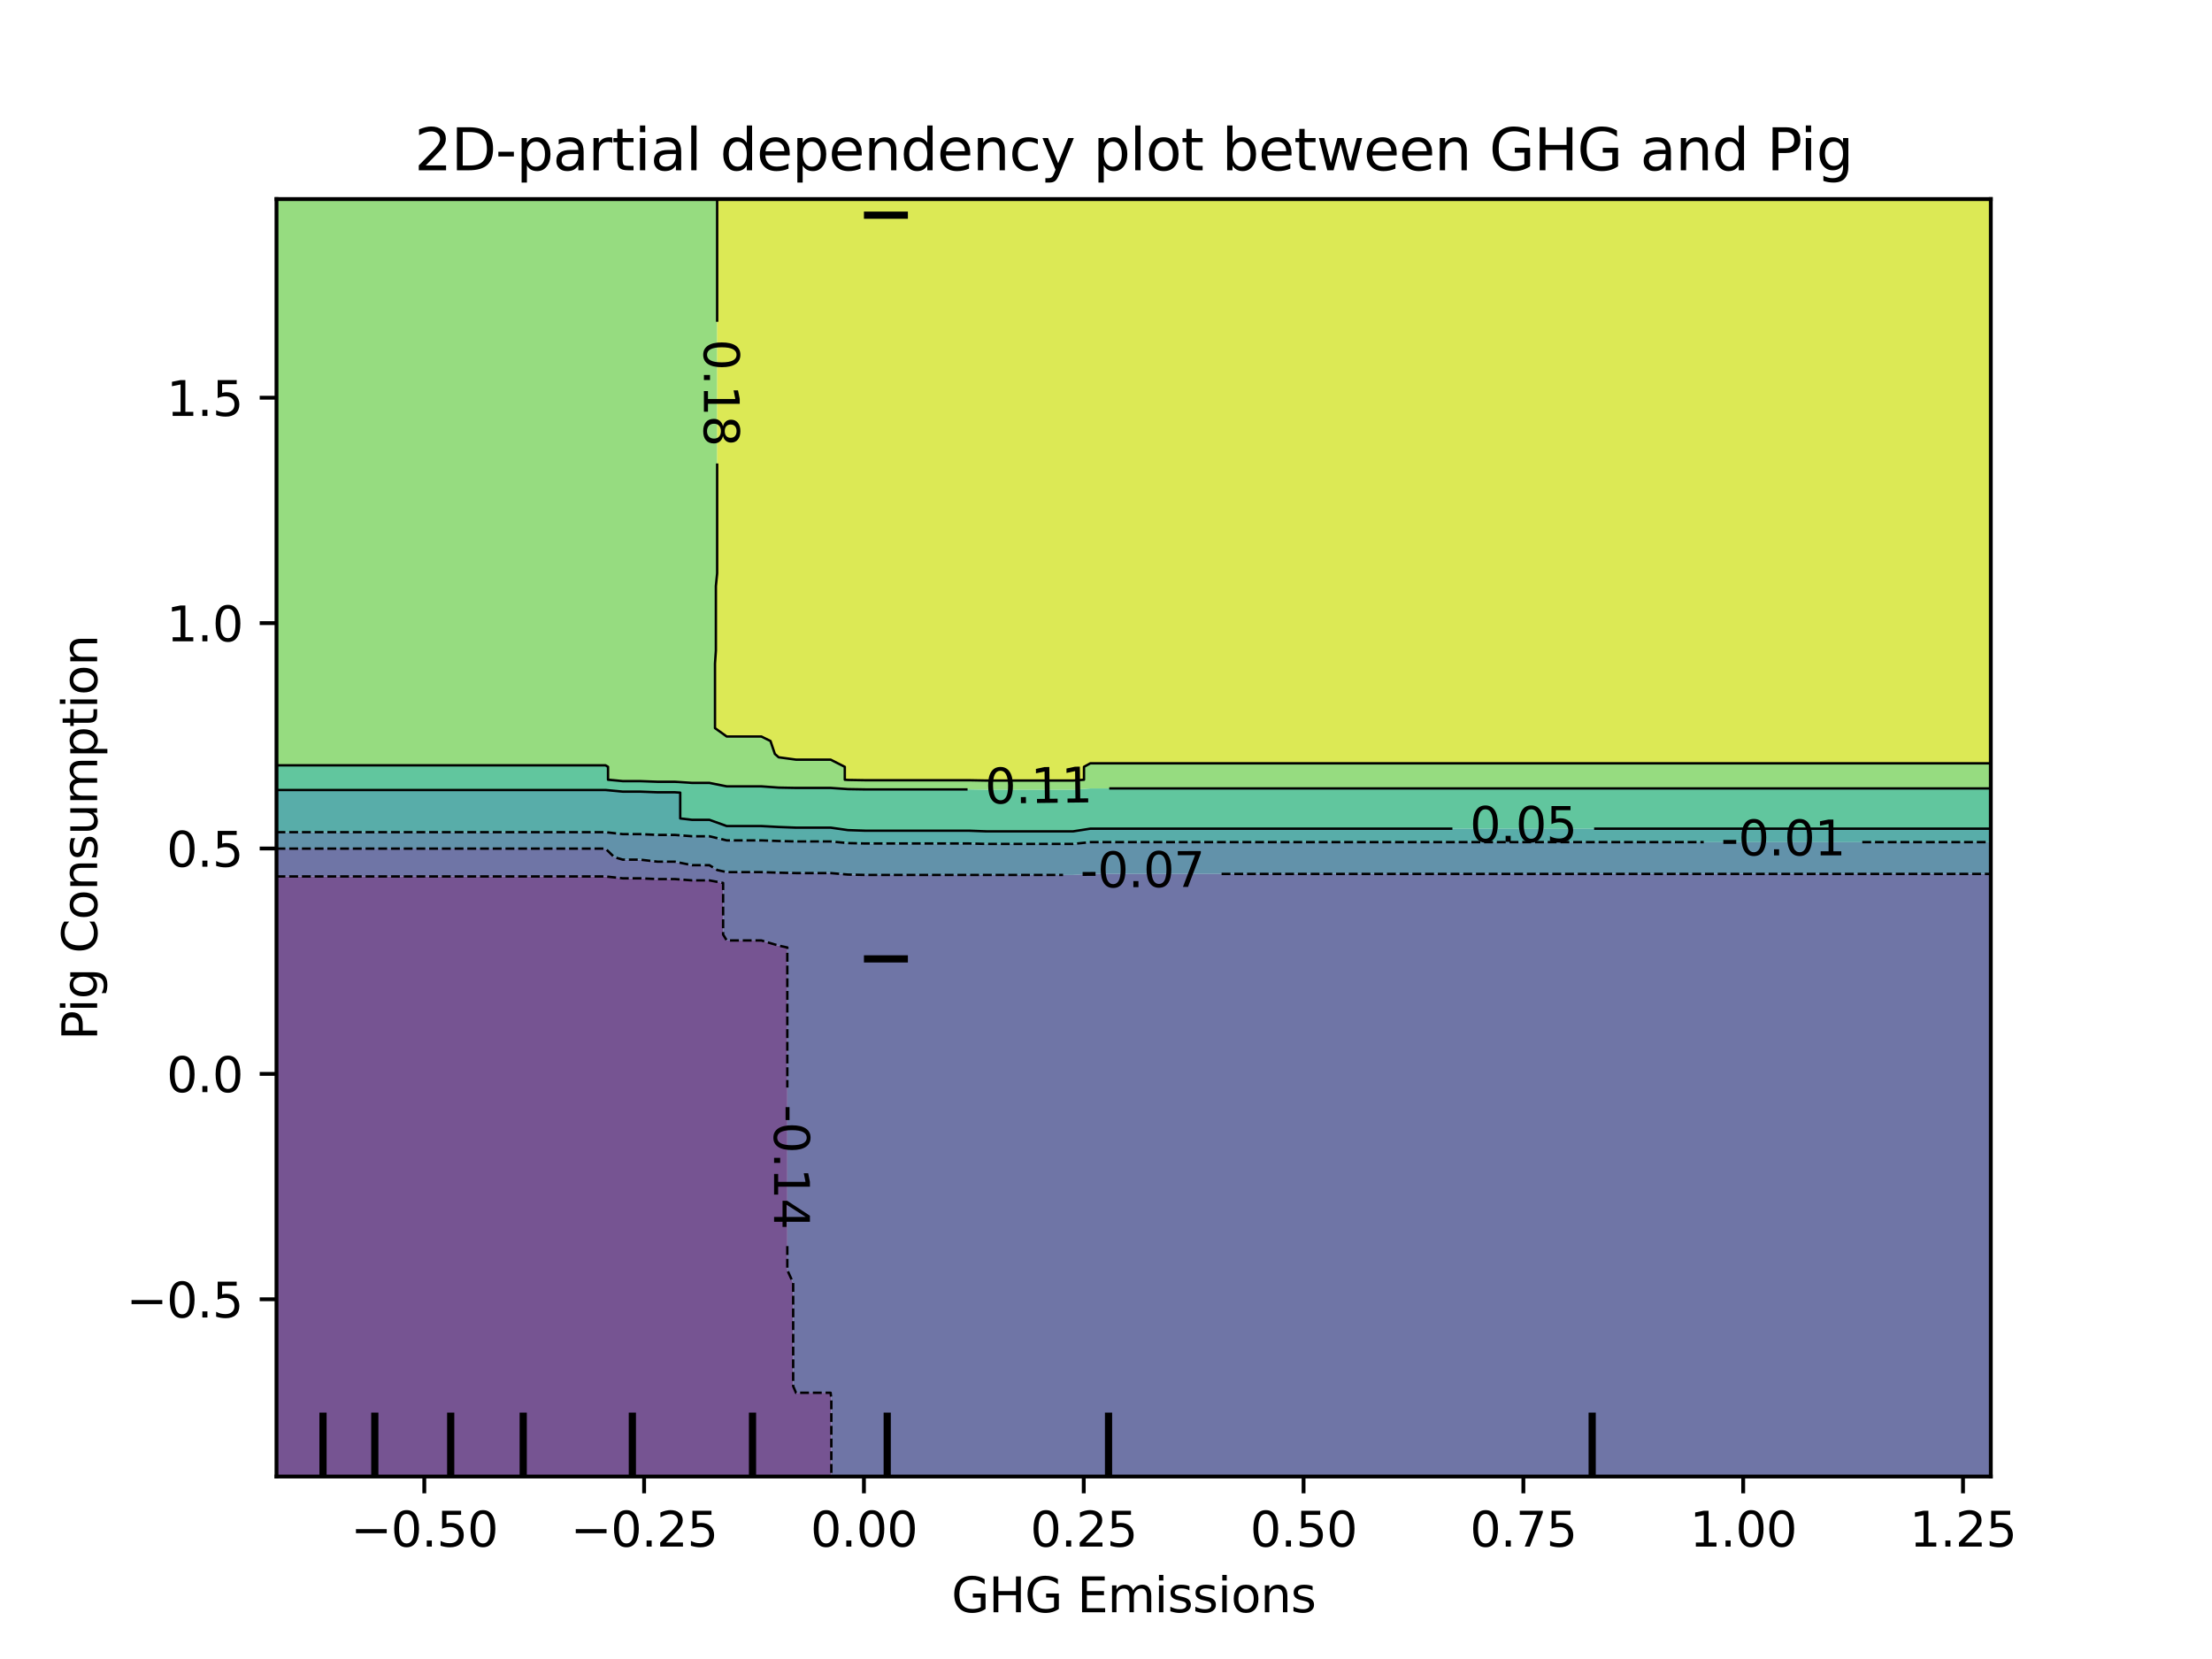 <?xml version="1.0" encoding="utf-8" standalone="no"?>
<!DOCTYPE svg PUBLIC "-//W3C//DTD SVG 1.1//EN"
  "http://www.w3.org/Graphics/SVG/1.1/DTD/svg11.dtd">
<svg xmlns:xlink="http://www.w3.org/1999/xlink" width="460.8pt" height="345.6pt" viewBox="0 0 460.8 345.6" xmlns="http://www.w3.org/2000/svg" version="1.1">
 <defs>
  <style type="text/css">*{stroke-linejoin: round; stroke-linecap: butt}</style>
 </defs>
 <g id="figure_1">
  <g id="patch_1">
   <path d="M 0 345.6 
L 460.8 345.6 
L 460.8 0 
L 0 0 
L 0 345.6 
z
" style="fill: none"/>
  </g>
  <g id="axes_1"/>
  <g id="axes_2">
   <g id="patch_2">
    <path d="M 57.6 307.584 
L 414.72 307.584 
L 414.72 41.472 
L 57.6 41.472 
L 57.6 307.584 
z
" style="fill: none"/>
   </g>
   <g id="PathCollection_1">
    <path d="M 61.207 307.584 
L 64.815 307.584 
L 68.422 307.584 
L 72.029 307.584 
L 75.636 307.584 
L 79.244 307.584 
L 82.851 307.584 
L 86.458 307.584 
L 90.065 307.584 
L 93.673 307.584 
L 97.28 307.584 
L 100.887 307.584 
L 104.495 307.584 
L 108.102 307.584 
L 111.709 307.584 
L 115.316 307.584 
L 118.924 307.584 
L 122.531 307.584 
L 126.138 307.584 
L 129.745 307.584 
L 133.353 307.584 
L 136.96 307.584 
L 140.567 307.584 
L 144.175 307.584 
L 147.782 307.584 
L 151.389 307.584 
L 154.996 307.584 
L 158.604 307.584 
L 162.211 307.584 
L 165.818 307.584 
L 169.425 307.584 
L 173.033 307.584 
L 173.183 307.584 
L 173.183 304.896 
L 173.183 302.208 
L 173.183 299.52 
L 173.183 296.832 
L 173.183 294.144 
L 173.183 291.456 
L 173.033 290.141 
L 169.425 290.141 
L 165.818 290.141 
L 165.232 288.768 
L 165.232 286.08 
L 165.232 283.392 
L 165.232 280.704 
L 165.232 278.016 
L 165.232 275.328 
L 165.232 272.64 
L 165.232 269.952 
L 165.232 267.264 
L 164.014 264.576 
L 164.014 261.888 
L 164.014 259.2 
L 164.014 256.512 
L 164.014 253.824 
L 164.014 251.136 
L 164.014 248.448 
L 164.014 245.76 
L 164.014 243.072 
L 164.014 240.384 
L 164.014 237.696 
L 164.014 235.008 
L 164.014 232.32 
L 164.014 229.632 
L 164.014 226.944 
L 164.014 224.256 
L 164.014 221.568 
L 164.014 218.88 
L 164.014 216.192 
L 164.014 213.504 
L 164.014 210.816 
L 164.014 208.128 
L 164.014 205.44 
L 164.014 202.752 
L 164.014 200.064 
L 164.014 197.376 
L 162.211 196.992 
L 158.604 195.913 
L 154.996 195.913 
L 151.389 195.913 
L 150.638 194.688 
L 150.638 192 
L 150.638 189.312 
L 150.638 186.624 
L 150.638 183.936 
L 147.782 183.4 
L 144.175 183.4 
L 140.567 183.127 
L 136.96 183.127 
L 133.353 182.972 
L 129.745 182.972 
L 126.138 182.578 
L 122.531 182.578 
L 118.924 182.578 
L 115.316 182.578 
L 111.709 182.578 
L 108.102 182.578 
L 104.495 182.578 
L 100.887 182.578 
L 97.28 182.578 
L 93.673 182.578 
L 90.065 182.578 
L 86.458 182.578 
L 82.851 182.578 
L 79.244 182.578 
L 75.636 182.578 
L 72.029 182.578 
L 68.422 182.578 
L 64.815 182.578 
L 61.207 182.578 
L 57.6 182.578 
L 57.6 183.936 
L 57.6 186.624 
L 57.6 189.312 
L 57.6 192 
L 57.6 194.688 
L 57.6 197.376 
L 57.6 200.064 
L 57.6 202.752 
L 57.6 205.44 
L 57.6 208.128 
L 57.6 210.816 
L 57.6 213.504 
L 57.6 216.192 
L 57.6 218.88 
L 57.6 221.568 
L 57.6 224.256 
L 57.6 226.944 
L 57.6 229.632 
L 57.6 232.32 
L 57.6 235.008 
L 57.6 237.696 
L 57.6 240.384 
L 57.6 243.072 
L 57.6 245.76 
L 57.6 248.448 
L 57.6 251.136 
L 57.6 253.824 
L 57.6 256.512 
L 57.6 259.2 
L 57.6 261.888 
L 57.6 264.576 
L 57.6 267.264 
L 57.6 269.952 
L 57.6 272.64 
L 57.6 275.328 
L 57.6 278.016 
L 57.6 280.704 
L 57.6 283.392 
L 57.6 286.08 
L 57.6 288.768 
L 57.6 291.456 
L 57.6 294.144 
L 57.6 296.832 
L 57.6 299.52 
L 57.6 302.208 
L 57.6 304.896 
L 57.6 307.584 
z
" clip-path="url(#pafa2318e51)" style="fill: #481b6d; fill-opacity: 0.75"/>
   </g>
   <g id="PathCollection_2">
    <path d="M 176.64 307.584 
L 180.247 307.584 
L 183.855 307.584 
L 187.462 307.584 
L 191.069 307.584 
L 194.676 307.584 
L 198.284 307.584 
L 201.891 307.584 
L 205.498 307.584 
L 209.105 307.584 
L 212.713 307.584 
L 216.32 307.584 
L 219.927 307.584 
L 223.535 307.584 
L 227.142 307.584 
L 230.749 307.584 
L 234.356 307.584 
L 237.964 307.584 
L 241.571 307.584 
L 245.178 307.584 
L 248.785 307.584 
L 252.393 307.584 
L 256 307.584 
L 259.607 307.584 
L 263.215 307.584 
L 266.822 307.584 
L 270.429 307.584 
L 274.036 307.584 
L 277.644 307.584 
L 281.251 307.584 
L 284.858 307.584 
L 288.465 307.584 
L 292.073 307.584 
L 295.68 307.584 
L 299.287 307.584 
L 302.895 307.584 
L 306.502 307.584 
L 310.109 307.584 
L 313.716 307.584 
L 317.324 307.584 
L 320.931 307.584 
L 324.538 307.584 
L 328.145 307.584 
L 331.753 307.584 
L 335.36 307.584 
L 338.967 307.584 
L 342.575 307.584 
L 346.182 307.584 
L 349.789 307.584 
L 353.396 307.584 
L 357.004 307.584 
L 360.611 307.584 
L 364.218 307.584 
L 367.825 307.584 
L 371.433 307.584 
L 375.04 307.584 
L 378.647 307.584 
L 382.255 307.584 
L 385.862 307.584 
L 389.469 307.584 
L 393.076 307.584 
L 396.684 307.584 
L 400.291 307.584 
L 403.898 307.584 
L 407.505 307.584 
L 411.113 307.584 
L 414.72 307.584 
L 414.72 304.896 
L 414.72 302.208 
L 414.72 299.52 
L 414.72 296.832 
L 414.72 294.144 
L 414.72 291.456 
L 414.72 288.768 
L 414.72 286.08 
L 414.72 283.392 
L 414.72 280.704 
L 414.72 278.016 
L 414.72 275.328 
L 414.72 272.64 
L 414.72 269.952 
L 414.72 267.264 
L 414.72 264.576 
L 414.72 261.888 
L 414.72 259.2 
L 414.72 256.512 
L 414.72 253.824 
L 414.72 251.136 
L 414.72 248.448 
L 414.72 245.76 
L 414.72 243.072 
L 414.72 240.384 
L 414.72 237.696 
L 414.72 235.008 
L 414.72 232.32 
L 414.72 229.632 
L 414.72 226.944 
L 414.72 224.256 
L 414.72 221.568 
L 414.72 218.88 
L 414.72 216.192 
L 414.72 213.504 
L 414.72 210.816 
L 414.72 208.128 
L 414.72 205.44 
L 414.72 202.752 
L 414.72 200.064 
L 414.72 197.376 
L 414.72 194.688 
L 414.72 192 
L 414.72 189.312 
L 414.72 186.624 
L 414.72 183.936 
L 414.72 182.05 
L 411.113 182.05 
L 407.505 182.05 
L 403.898 182.05 
L 400.291 182.05 
L 396.684 182.05 
L 393.076 182.05 
L 389.469 182.05 
L 385.862 182.05 
L 382.255 182.05 
L 378.647 182.05 
L 375.04 182.05 
L 371.433 182.05 
L 367.825 182.05 
L 364.218 182.05 
L 360.611 182.05 
L 357.004 182.05 
L 353.396 182.05 
L 349.789 182.05 
L 346.182 182.05 
L 342.575 182.05 
L 338.967 182.05 
L 335.36 182.05 
L 331.753 182.05 
L 328.145 182.05 
L 324.538 182.05 
L 320.931 182.05 
L 317.324 182.05 
L 313.716 182.05 
L 310.109 182.05 
L 306.502 182.05 
L 302.895 182.05 
L 299.287 182.05 
L 295.68 182.05 
L 292.073 182.05 
L 288.465 182.05 
L 284.858 182.05 
L 281.251 182.05 
L 277.644 182.05 
L 274.036 182.05 
L 270.429 182.05 
L 266.822 182.05 
L 263.215 182.05 
L 259.607 182.05 
L 256 182.05 
L 252.393 182.05 
L 248.785 182.05 
L 245.178 182.05 
L 241.571 182.05 
L 237.964 182.05 
L 234.356 182.05 
L 230.749 182.05 
L 227.142 182.05 
L 223.535 182.266 
L 219.927 182.266 
L 216.32 182.266 
L 212.713 182.266 
L 209.105 182.266 
L 205.498 182.266 
L 201.891 182.266 
L 198.284 182.266 
L 194.676 182.266 
L 191.069 182.266 
L 187.462 182.266 
L 183.855 182.266 
L 180.247 182.266 
L 176.64 182.19 
L 173.033 181.878 
L 169.425 181.878 
L 165.818 181.878 
L 162.211 181.795 
L 158.604 181.678 
L 154.996 181.678 
L 151.389 181.678 
L 149.42 181.248 
L 147.782 180.233 
L 144.175 180.233 
L 140.567 179.501 
L 136.96 179.501 
L 133.353 179.083 
L 129.745 179.083 
L 127.96 178.56 
L 126.138 176.78 
L 122.531 176.78 
L 118.924 176.78 
L 115.316 176.78 
L 111.709 176.78 
L 108.102 176.78 
L 104.495 176.78 
L 100.887 176.78 
L 97.28 176.78 
L 93.673 176.78 
L 90.065 176.78 
L 86.458 176.78 
L 82.851 176.78 
L 79.244 176.78 
L 75.636 176.78 
L 72.029 176.78 
L 68.422 176.78 
L 64.815 176.78 
L 61.207 176.78 
L 57.6 176.78 
L 57.6 178.56 
L 57.6 181.248 
L 57.6 182.578 
L 61.207 182.578 
L 64.815 182.578 
L 68.422 182.578 
L 72.029 182.578 
L 75.636 182.578 
L 79.244 182.578 
L 82.851 182.578 
L 86.458 182.578 
L 90.065 182.578 
L 93.673 182.578 
L 97.28 182.578 
L 100.887 182.578 
L 104.495 182.578 
L 108.102 182.578 
L 111.709 182.578 
L 115.316 182.578 
L 118.924 182.578 
L 122.531 182.578 
L 126.138 182.578 
L 129.745 182.972 
L 133.353 182.972 
L 136.96 183.127 
L 140.567 183.127 
L 144.175 183.4 
L 147.782 183.4 
L 150.638 183.936 
L 150.638 186.624 
L 150.638 189.312 
L 150.638 192 
L 150.638 194.688 
L 151.389 195.913 
L 154.996 195.913 
L 158.604 195.913 
L 162.211 196.992 
L 164.014 197.376 
L 164.014 200.064 
L 164.014 202.752 
L 164.014 205.44 
L 164.014 208.128 
L 164.014 210.816 
L 164.014 213.504 
L 164.014 216.192 
L 164.014 218.88 
L 164.014 221.568 
L 164.014 224.256 
L 164.014 226.944 
L 164.014 229.632 
L 164.014 232.32 
L 164.014 235.008 
L 164.014 237.696 
L 164.014 240.384 
L 164.014 243.072 
L 164.014 245.76 
L 164.014 248.448 
L 164.014 251.136 
L 164.014 253.824 
L 164.014 256.512 
L 164.014 259.2 
L 164.014 261.888 
L 164.014 264.576 
L 165.232 267.264 
L 165.232 269.952 
L 165.232 272.64 
L 165.232 275.328 
L 165.232 278.016 
L 165.232 280.704 
L 165.232 283.392 
L 165.232 286.08 
L 165.232 288.768 
L 165.818 290.141 
L 169.425 290.141 
L 173.033 290.141 
L 173.183 291.456 
L 173.183 294.144 
L 173.183 296.832 
L 173.183 299.52 
L 173.183 302.208 
L 173.183 304.896 
L 173.183 307.584 
z
" clip-path="url(#pafa2318e51)" style="fill: #3f4788; fill-opacity: 0.75"/>
   </g>
   <g id="PathCollection_3">
    <path d="M 151.389 181.678 
L 154.996 181.678 
L 158.604 181.678 
L 162.211 181.795 
L 165.818 181.878 
L 169.425 181.878 
L 173.033 181.878 
L 176.64 182.19 
L 180.247 182.266 
L 183.855 182.266 
L 187.462 182.266 
L 191.069 182.266 
L 194.676 182.266 
L 198.284 182.266 
L 201.891 182.266 
L 205.498 182.266 
L 209.105 182.266 
L 212.713 182.266 
L 216.32 182.266 
L 219.927 182.266 
L 223.535 182.266 
L 227.142 182.05 
L 230.749 182.05 
L 234.356 182.05 
L 237.964 182.05 
L 241.571 182.05 
L 245.178 182.05 
L 248.785 182.05 
L 252.393 182.05 
L 256 182.05 
L 259.607 182.05 
L 263.215 182.05 
L 266.822 182.05 
L 270.429 182.05 
L 274.036 182.05 
L 277.644 182.05 
L 281.251 182.05 
L 284.858 182.05 
L 288.465 182.05 
L 292.073 182.05 
L 295.68 182.05 
L 299.287 182.05 
L 302.895 182.05 
L 306.502 182.05 
L 310.109 182.05 
L 313.716 182.05 
L 317.324 182.05 
L 320.931 182.05 
L 324.538 182.05 
L 328.145 182.05 
L 331.753 182.05 
L 335.36 182.05 
L 338.967 182.05 
L 342.575 182.05 
L 346.182 182.05 
L 349.789 182.05 
L 353.396 182.05 
L 357.004 182.05 
L 360.611 182.05 
L 364.218 182.05 
L 367.825 182.05 
L 371.433 182.05 
L 375.04 182.05 
L 378.647 182.05 
L 382.255 182.05 
L 385.862 182.05 
L 389.469 182.05 
L 393.076 182.05 
L 396.684 182.05 
L 400.291 182.05 
L 403.898 182.05 
L 407.505 182.05 
L 411.113 182.05 
L 414.72 182.05 
L 414.72 181.248 
L 414.72 178.56 
L 414.72 175.872 
L 414.72 175.433 
L 411.113 175.433 
L 407.505 175.433 
L 403.898 175.433 
L 400.291 175.433 
L 396.684 175.433 
L 393.076 175.433 
L 389.469 175.433 
L 385.862 175.433 
L 382.255 175.433 
L 378.647 175.433 
L 375.04 175.433 
L 371.433 175.433 
L 367.825 175.433 
L 364.218 175.433 
L 360.611 175.433 
L 357.004 175.433 
L 353.396 175.433 
L 349.789 175.433 
L 346.182 175.433 
L 342.575 175.433 
L 338.967 175.433 
L 335.36 175.433 
L 331.753 175.433 
L 328.145 175.433 
L 324.538 175.433 
L 320.931 175.433 
L 317.324 175.433 
L 313.716 175.433 
L 310.109 175.433 
L 306.502 175.433 
L 302.895 175.433 
L 299.287 175.433 
L 295.68 175.433 
L 292.073 175.433 
L 288.465 175.433 
L 284.858 175.433 
L 281.251 175.433 
L 277.644 175.433 
L 274.036 175.433 
L 270.429 175.433 
L 266.822 175.433 
L 263.215 175.433 
L 259.607 175.433 
L 256 175.433 
L 252.393 175.433 
L 248.785 175.433 
L 245.178 175.433 
L 241.571 175.433 
L 237.964 175.433 
L 234.356 175.433 
L 230.749 175.433 
L 227.142 175.433 
L 223.535 175.806 
L 219.927 175.806 
L 216.32 175.806 
L 212.713 175.806 
L 209.105 175.806 
L 205.498 175.806 
L 201.891 175.715 
L 198.284 175.715 
L 194.676 175.715 
L 191.069 175.715 
L 187.462 175.715 
L 183.855 175.715 
L 180.247 175.715 
L 176.64 175.632 
L 173.033 175.29 
L 169.425 175.29 
L 165.818 175.29 
L 162.211 175.199 
L 158.604 175.07 
L 154.996 175.07 
L 151.389 175.07 
L 147.782 174.209 
L 144.175 174.209 
L 140.567 173.927 
L 136.96 173.927 
L 133.353 173.766 
L 129.745 173.766 
L 126.138 173.358 
L 122.531 173.358 
L 118.924 173.358 
L 115.316 173.358 
L 111.709 173.358 
L 108.102 173.358 
L 104.495 173.358 
L 100.887 173.358 
L 97.28 173.358 
L 93.673 173.358 
L 90.065 173.358 
L 86.458 173.358 
L 82.851 173.358 
L 79.244 173.358 
L 75.636 173.358 
L 72.029 173.358 
L 68.422 173.358 
L 64.815 173.358 
L 61.207 173.358 
L 57.6 173.358 
L 57.6 175.872 
L 57.6 176.78 
L 61.207 176.78 
L 64.815 176.78 
L 68.422 176.78 
L 72.029 176.78 
L 75.636 176.78 
L 79.244 176.78 
L 82.851 176.78 
L 86.458 176.78 
L 90.065 176.78 
L 93.673 176.78 
L 97.28 176.78 
L 100.887 176.78 
L 104.495 176.78 
L 108.102 176.78 
L 111.709 176.78 
L 115.316 176.78 
L 118.924 176.78 
L 122.531 176.78 
L 126.138 176.78 
L 127.96 178.56 
L 129.745 179.083 
L 133.353 179.083 
L 136.96 179.501 
L 140.567 179.501 
L 144.175 180.233 
L 147.782 180.233 
L 149.42 181.248 
z
" clip-path="url(#pafa2318e51)" style="fill: #2e6e8e; fill-opacity: 0.75"/>
   </g>
   <g id="PathCollection_4">
    <path d="M 61.207 173.358 
L 64.815 173.358 
L 68.422 173.358 
L 72.029 173.358 
L 75.636 173.358 
L 79.244 173.358 
L 82.851 173.358 
L 86.458 173.358 
L 90.065 173.358 
L 93.673 173.358 
L 97.28 173.358 
L 100.887 173.358 
L 104.495 173.358 
L 108.102 173.358 
L 111.709 173.358 
L 115.316 173.358 
L 118.924 173.358 
L 122.531 173.358 
L 126.138 173.358 
L 129.745 173.766 
L 133.353 173.766 
L 136.96 173.927 
L 140.567 173.927 
L 144.175 174.209 
L 147.782 174.209 
L 151.389 175.07 
L 154.996 175.07 
L 158.604 175.07 
L 162.211 175.199 
L 165.818 175.29 
L 169.425 175.29 
L 173.033 175.29 
L 176.64 175.632 
L 180.247 175.715 
L 183.855 175.715 
L 187.462 175.715 
L 191.069 175.715 
L 194.676 175.715 
L 198.284 175.715 
L 201.891 175.715 
L 205.498 175.806 
L 209.105 175.806 
L 212.713 175.806 
L 216.32 175.806 
L 219.927 175.806 
L 223.535 175.806 
L 227.142 175.433 
L 230.749 175.433 
L 234.356 175.433 
L 237.964 175.433 
L 241.571 175.433 
L 245.178 175.433 
L 248.785 175.433 
L 252.393 175.433 
L 256 175.433 
L 259.607 175.433 
L 263.215 175.433 
L 266.822 175.433 
L 270.429 175.433 
L 274.036 175.433 
L 277.644 175.433 
L 281.251 175.433 
L 284.858 175.433 
L 288.465 175.433 
L 292.073 175.433 
L 295.68 175.433 
L 299.287 175.433 
L 302.895 175.433 
L 306.502 175.433 
L 310.109 175.433 
L 313.716 175.433 
L 317.324 175.433 
L 320.931 175.433 
L 324.538 175.433 
L 328.145 175.433 
L 331.753 175.433 
L 335.36 175.433 
L 338.967 175.433 
L 342.575 175.433 
L 346.182 175.433 
L 349.789 175.433 
L 353.396 175.433 
L 357.004 175.433 
L 360.611 175.433 
L 364.218 175.433 
L 367.825 175.433 
L 371.433 175.433 
L 375.04 175.433 
L 378.647 175.433 
L 382.255 175.433 
L 385.862 175.433 
L 389.469 175.433 
L 393.076 175.433 
L 396.684 175.433 
L 400.291 175.433 
L 403.898 175.433 
L 407.505 175.433 
L 411.113 175.433 
L 414.72 175.433 
L 414.72 173.184 
L 414.72 172.627 
L 411.113 172.627 
L 407.505 172.627 
L 403.898 172.627 
L 400.291 172.627 
L 396.684 172.627 
L 393.076 172.627 
L 389.469 172.627 
L 385.862 172.627 
L 382.255 172.627 
L 378.647 172.627 
L 375.04 172.627 
L 371.433 172.627 
L 367.825 172.627 
L 364.218 172.627 
L 360.611 172.627 
L 357.004 172.627 
L 353.396 172.627 
L 349.789 172.627 
L 346.182 172.627 
L 342.575 172.627 
L 338.967 172.627 
L 335.36 172.627 
L 331.753 172.627 
L 328.145 172.627 
L 324.538 172.627 
L 320.931 172.627 
L 317.324 172.627 
L 313.716 172.627 
L 310.109 172.627 
L 306.502 172.627 
L 302.895 172.627 
L 299.287 172.627 
L 295.68 172.627 
L 292.073 172.627 
L 288.465 172.627 
L 284.858 172.627 
L 281.251 172.627 
L 277.644 172.627 
L 274.036 172.627 
L 270.429 172.627 
L 266.822 172.627 
L 263.215 172.627 
L 259.607 172.627 
L 256 172.627 
L 252.393 172.627 
L 248.785 172.627 
L 245.178 172.627 
L 241.571 172.627 
L 237.964 172.627 
L 234.356 172.627 
L 230.749 172.627 
L 227.142 172.627 
L 223.565 173.184 
L 223.535 173.187 
L 219.927 173.187 
L 216.32 173.187 
L 212.713 173.187 
L 209.105 173.187 
L 205.498 173.187 
L 205.375 173.184 
L 201.891 173.051 
L 198.284 173.051 
L 194.676 173.051 
L 191.069 173.051 
L 187.462 173.051 
L 183.855 173.051 
L 180.247 173.051 
L 176.64 172.927 
L 173.033 172.413 
L 169.425 172.413 
L 165.818 172.413 
L 162.211 172.276 
L 158.604 172.083 
L 154.996 172.083 
L 151.389 172.083 
L 147.782 170.786 
L 144.175 170.786 
L 141.705 170.496 
L 141.705 167.808 
L 141.705 165.12 
L 140.567 165.046 
L 136.96 165.046 
L 133.353 164.911 
L 129.745 164.911 
L 126.138 164.571 
L 122.531 164.571 
L 118.924 164.571 
L 115.316 164.571 
L 111.709 164.571 
L 108.102 164.571 
L 104.495 164.571 
L 100.887 164.571 
L 97.28 164.571 
L 93.673 164.571 
L 90.065 164.571 
L 86.458 164.571 
L 82.851 164.571 
L 79.244 164.571 
L 75.636 164.571 
L 72.029 164.571 
L 68.422 164.571 
L 64.815 164.571 
L 61.207 164.571 
L 57.6 164.571 
L 57.6 165.12 
L 57.6 167.808 
L 57.6 170.496 
L 57.6 173.184 
L 57.6 173.358 
z
" clip-path="url(#pafa2318e51)" style="fill: #21918c; fill-opacity: 0.75"/>
   </g>
   <g id="PathCollection_5">
    <path d="M 205.498 173.187 
L 209.105 173.187 
L 212.713 173.187 
L 216.32 173.187 
L 219.927 173.187 
L 223.535 173.187 
L 223.565 173.184 
L 227.142 172.627 
L 230.749 172.627 
L 234.356 172.627 
L 237.964 172.627 
L 241.571 172.627 
L 245.178 172.627 
L 248.785 172.627 
L 252.393 172.627 
L 256 172.627 
L 259.607 172.627 
L 263.215 172.627 
L 266.822 172.627 
L 270.429 172.627 
L 274.036 172.627 
L 277.644 172.627 
L 281.251 172.627 
L 284.858 172.627 
L 288.465 172.627 
L 292.073 172.627 
L 295.68 172.627 
L 299.287 172.627 
L 302.895 172.627 
L 306.502 172.627 
L 310.109 172.627 
L 313.716 172.627 
L 317.324 172.627 
L 320.931 172.627 
L 324.538 172.627 
L 328.145 172.627 
L 331.753 172.627 
L 335.36 172.627 
L 338.967 172.627 
L 342.575 172.627 
L 346.182 172.627 
L 349.789 172.627 
L 353.396 172.627 
L 357.004 172.627 
L 360.611 172.627 
L 364.218 172.627 
L 367.825 172.627 
L 371.433 172.627 
L 375.04 172.627 
L 378.647 172.627 
L 382.255 172.627 
L 385.862 172.627 
L 389.469 172.627 
L 393.076 172.627 
L 396.684 172.627 
L 400.291 172.627 
L 403.898 172.627 
L 407.505 172.627 
L 411.113 172.627 
L 414.72 172.627 
L 414.72 170.496 
L 414.72 167.808 
L 414.72 165.12 
L 414.72 164.243 
L 411.113 164.243 
L 407.505 164.243 
L 403.898 164.243 
L 400.291 164.243 
L 396.684 164.243 
L 393.076 164.243 
L 389.469 164.243 
L 385.862 164.243 
L 382.255 164.243 
L 378.647 164.243 
L 375.04 164.243 
L 371.433 164.243 
L 367.825 164.243 
L 364.218 164.243 
L 360.611 164.243 
L 357.004 164.243 
L 353.396 164.243 
L 349.789 164.243 
L 346.182 164.243 
L 342.575 164.243 
L 338.967 164.243 
L 335.36 164.243 
L 331.753 164.243 
L 328.145 164.243 
L 324.538 164.243 
L 320.931 164.243 
L 317.324 164.243 
L 313.716 164.243 
L 310.109 164.243 
L 306.502 164.243 
L 302.895 164.243 
L 299.287 164.243 
L 295.68 164.243 
L 292.073 164.243 
L 288.465 164.243 
L 284.858 164.243 
L 281.251 164.243 
L 277.644 164.243 
L 274.036 164.243 
L 270.429 164.243 
L 266.822 164.243 
L 263.215 164.243 
L 259.607 164.243 
L 256 164.243 
L 252.393 164.243 
L 248.785 164.243 
L 245.178 164.243 
L 241.571 164.243 
L 237.964 164.243 
L 234.356 164.243 
L 230.749 164.243 
L 227.142 164.243 
L 223.535 164.515 
L 219.927 164.515 
L 216.32 164.515 
L 212.713 164.515 
L 209.105 164.515 
L 205.498 164.515 
L 201.891 164.449 
L 198.284 164.449 
L 194.676 164.449 
L 191.069 164.449 
L 187.462 164.449 
L 183.855 164.449 
L 180.247 164.449 
L 176.64 164.388 
L 173.033 164.139 
L 169.425 164.139 
L 165.818 164.139 
L 162.211 164.072 
L 158.604 163.813 
L 154.996 163.813 
L 151.389 163.813 
L 147.782 163.093 
L 144.175 163.093 
L 140.567 162.857 
L 136.96 162.857 
L 133.353 162.723 
L 129.745 162.723 
L 126.663 162.432 
L 126.663 159.744 
L 126.138 159.427 
L 122.531 159.427 
L 118.924 159.427 
L 115.316 159.427 
L 111.709 159.427 
L 108.102 159.427 
L 104.495 159.427 
L 100.887 159.427 
L 97.28 159.427 
L 93.673 159.427 
L 90.065 159.427 
L 86.458 159.427 
L 82.851 159.427 
L 79.244 159.427 
L 75.636 159.427 
L 72.029 159.427 
L 68.422 159.427 
L 64.815 159.427 
L 61.207 159.427 
L 57.6 159.427 
L 57.6 159.744 
L 57.6 162.432 
L 57.6 164.571 
L 61.207 164.571 
L 64.815 164.571 
L 68.422 164.571 
L 72.029 164.571 
L 75.636 164.571 
L 79.244 164.571 
L 82.851 164.571 
L 86.458 164.571 
L 90.065 164.571 
L 93.673 164.571 
L 97.28 164.571 
L 100.887 164.571 
L 104.495 164.571 
L 108.102 164.571 
L 111.709 164.571 
L 115.316 164.571 
L 118.924 164.571 
L 122.531 164.571 
L 126.138 164.571 
L 129.745 164.911 
L 133.353 164.911 
L 136.96 165.046 
L 140.567 165.046 
L 141.705 165.12 
L 141.705 167.808 
L 141.705 170.496 
L 144.175 170.786 
L 147.782 170.786 
L 151.389 172.083 
L 154.996 172.083 
L 158.604 172.083 
L 162.211 172.276 
L 165.818 172.413 
L 169.425 172.413 
L 173.033 172.413 
L 176.64 172.927 
L 180.247 173.051 
L 183.855 173.051 
L 187.462 173.051 
L 191.069 173.051 
L 194.676 173.051 
L 198.284 173.051 
L 201.891 173.051 
L 205.375 173.184 
z
" clip-path="url(#pafa2318e51)" style="fill: #2db27d; fill-opacity: 0.75"/>
   </g>
   <g id="PathCollection_6">
    <path d="M 129.745 162.723 
L 133.353 162.723 
L 136.96 162.857 
L 140.567 162.857 
L 144.175 163.093 
L 147.782 163.093 
L 151.389 163.813 
L 154.996 163.813 
L 158.604 163.813 
L 162.211 164.072 
L 165.818 164.139 
L 169.425 164.139 
L 173.033 164.139 
L 176.64 164.388 
L 180.247 164.449 
L 183.855 164.449 
L 187.462 164.449 
L 191.069 164.449 
L 194.676 164.449 
L 198.284 164.449 
L 201.891 164.449 
L 205.498 164.515 
L 209.105 164.515 
L 212.713 164.515 
L 216.32 164.515 
L 219.927 164.515 
L 223.535 164.515 
L 227.142 164.243 
L 230.749 164.243 
L 234.356 164.243 
L 237.964 164.243 
L 241.571 164.243 
L 245.178 164.243 
L 248.785 164.243 
L 252.393 164.243 
L 256 164.243 
L 259.607 164.243 
L 263.215 164.243 
L 266.822 164.243 
L 270.429 164.243 
L 274.036 164.243 
L 277.644 164.243 
L 281.251 164.243 
L 284.858 164.243 
L 288.465 164.243 
L 292.073 164.243 
L 295.68 164.243 
L 299.287 164.243 
L 302.895 164.243 
L 306.502 164.243 
L 310.109 164.243 
L 313.716 164.243 
L 317.324 164.243 
L 320.931 164.243 
L 324.538 164.243 
L 328.145 164.243 
L 331.753 164.243 
L 335.36 164.243 
L 338.967 164.243 
L 342.575 164.243 
L 346.182 164.243 
L 349.789 164.243 
L 353.396 164.243 
L 357.004 164.243 
L 360.611 164.243 
L 364.218 164.243 
L 367.825 164.243 
L 371.433 164.243 
L 375.04 164.243 
L 378.647 164.243 
L 382.255 164.243 
L 385.862 164.243 
L 389.469 164.243 
L 393.076 164.243 
L 396.684 164.243 
L 400.291 164.243 
L 403.898 164.243 
L 407.505 164.243 
L 411.113 164.243 
L 414.72 164.243 
L 414.72 162.432 
L 414.72 159.744 
L 414.72 159.009 
L 411.113 159.009 
L 407.505 159.009 
L 403.898 159.009 
L 400.291 159.009 
L 396.684 159.009 
L 393.076 159.009 
L 389.469 159.009 
L 385.862 159.009 
L 382.255 159.009 
L 378.647 159.009 
L 375.04 159.009 
L 371.433 159.009 
L 367.825 159.009 
L 364.218 159.009 
L 360.611 159.009 
L 357.004 159.009 
L 353.396 159.009 
L 349.789 159.009 
L 346.182 159.009 
L 342.575 159.009 
L 338.967 159.009 
L 335.36 159.009 
L 331.753 159.009 
L 328.145 159.009 
L 324.538 159.009 
L 320.931 159.009 
L 317.324 159.009 
L 313.716 159.009 
L 310.109 159.009 
L 306.502 159.009 
L 302.895 159.009 
L 299.287 159.009 
L 295.68 159.009 
L 292.073 159.009 
L 288.465 159.009 
L 284.858 159.009 
L 281.251 159.009 
L 277.644 159.009 
L 274.036 159.009 
L 270.429 159.009 
L 266.822 159.009 
L 263.215 159.009 
L 259.607 159.009 
L 256 159.009 
L 252.393 159.009 
L 248.785 159.009 
L 245.178 159.009 
L 241.571 159.009 
L 237.964 159.009 
L 234.356 159.009 
L 230.749 159.009 
L 227.142 159.009 
L 225.815 159.744 
L 225.815 162.432 
L 223.535 162.604 
L 219.927 162.604 
L 216.32 162.604 
L 212.713 162.604 
L 209.105 162.604 
L 205.498 162.604 
L 201.891 162.538 
L 198.284 162.538 
L 194.676 162.538 
L 191.069 162.538 
L 187.462 162.538 
L 183.855 162.538 
L 180.247 162.538 
L 176.64 162.477 
L 175.986 162.432 
L 175.986 159.744 
L 173.033 158.247 
L 169.425 158.247 
L 165.818 158.247 
L 162.211 157.757 
L 161.417 157.056 
L 160.508 154.368 
L 158.604 153.428 
L 154.996 153.428 
L 151.389 153.428 
L 148.946 151.68 
L 148.946 148.992 
L 148.946 146.304 
L 148.946 143.616 
L 148.946 140.928 
L 148.946 138.24 
L 149.131 135.552 
L 149.131 132.864 
L 149.131 130.176 
L 149.131 127.488 
L 149.131 124.8 
L 149.131 122.112 
L 149.396 119.424 
L 149.396 116.736 
L 149.396 114.048 
L 149.396 111.36 
L 149.396 108.672 
L 149.396 105.984 
L 149.396 103.296 
L 149.396 100.608 
L 149.396 97.92 
L 149.396 95.232 
L 149.396 92.544 
L 149.396 89.856 
L 149.396 87.168 
L 149.396 84.48 
L 149.396 81.792 
L 149.396 79.104 
L 149.396 76.416 
L 149.396 73.728 
L 149.396 71.04 
L 149.396 68.352 
L 149.396 65.664 
L 149.396 62.976 
L 149.396 60.288 
L 149.396 57.6 
L 149.396 54.912 
L 149.396 52.224 
L 149.396 49.536 
L 149.396 46.848 
L 149.396 44.16 
L 149.396 41.472 
L 147.782 41.472 
L 144.175 41.472 
L 140.567 41.472 
L 136.96 41.472 
L 133.353 41.472 
L 129.745 41.472 
L 126.138 41.472 
L 122.531 41.472 
L 118.924 41.472 
L 115.316 41.472 
L 111.709 41.472 
L 108.102 41.472 
L 104.495 41.472 
L 100.887 41.472 
L 97.28 41.472 
L 93.673 41.472 
L 90.065 41.472 
L 86.458 41.472 
L 82.851 41.472 
L 79.244 41.472 
L 75.636 41.472 
L 72.029 41.472 
L 68.422 41.472 
L 64.815 41.472 
L 61.207 41.472 
L 57.6 41.472 
L 57.6 44.16 
L 57.6 46.848 
L 57.6 49.536 
L 57.6 52.224 
L 57.6 54.912 
L 57.6 57.6 
L 57.6 60.288 
L 57.6 62.976 
L 57.6 65.664 
L 57.6 68.352 
L 57.6 71.04 
L 57.6 73.728 
L 57.6 76.416 
L 57.6 79.104 
L 57.6 81.792 
L 57.6 84.48 
L 57.6 87.168 
L 57.6 89.856 
L 57.6 92.544 
L 57.6 95.232 
L 57.6 97.92 
L 57.6 100.608 
L 57.6 103.296 
L 57.6 105.984 
L 57.6 108.672 
L 57.6 111.36 
L 57.6 114.048 
L 57.6 116.736 
L 57.6 119.424 
L 57.6 122.112 
L 57.6 124.8 
L 57.6 127.488 
L 57.6 130.176 
L 57.6 132.864 
L 57.6 135.552 
L 57.6 138.24 
L 57.6 140.928 
L 57.6 143.616 
L 57.6 146.304 
L 57.6 148.992 
L 57.6 151.68 
L 57.6 154.368 
L 57.6 157.056 
L 57.6 159.427 
L 61.207 159.427 
L 64.815 159.427 
L 68.422 159.427 
L 72.029 159.427 
L 75.636 159.427 
L 79.244 159.427 
L 82.851 159.427 
L 86.458 159.427 
L 90.065 159.427 
L 93.673 159.427 
L 97.28 159.427 
L 100.887 159.427 
L 104.495 159.427 
L 108.102 159.427 
L 111.709 159.427 
L 115.316 159.427 
L 118.924 159.427 
L 122.531 159.427 
L 126.138 159.427 
L 126.663 159.744 
L 126.663 162.432 
z
" clip-path="url(#pafa2318e51)" style="fill: #73d056; fill-opacity: 0.75"/>
   </g>
   <g id="PathCollection_7">
    <path d="M 176.64 162.477 
L 180.247 162.538 
L 183.855 162.538 
L 187.462 162.538 
L 191.069 162.538 
L 194.676 162.538 
L 198.284 162.538 
L 201.891 162.538 
L 205.498 162.604 
L 209.105 162.604 
L 212.713 162.604 
L 216.32 162.604 
L 219.927 162.604 
L 223.535 162.604 
L 225.815 162.432 
L 225.815 159.744 
L 227.142 159.009 
L 230.749 159.009 
L 234.356 159.009 
L 237.964 159.009 
L 241.571 159.009 
L 245.178 159.009 
L 248.785 159.009 
L 252.393 159.009 
L 256 159.009 
L 259.607 159.009 
L 263.215 159.009 
L 266.822 159.009 
L 270.429 159.009 
L 274.036 159.009 
L 277.644 159.009 
L 281.251 159.009 
L 284.858 159.009 
L 288.465 159.009 
L 292.073 159.009 
L 295.68 159.009 
L 299.287 159.009 
L 302.895 159.009 
L 306.502 159.009 
L 310.109 159.009 
L 313.716 159.009 
L 317.324 159.009 
L 320.931 159.009 
L 324.538 159.009 
L 328.145 159.009 
L 331.753 159.009 
L 335.36 159.009 
L 338.967 159.009 
L 342.575 159.009 
L 346.182 159.009 
L 349.789 159.009 
L 353.396 159.009 
L 357.004 159.009 
L 360.611 159.009 
L 364.218 159.009 
L 367.825 159.009 
L 371.433 159.009 
L 375.04 159.009 
L 378.647 159.009 
L 382.255 159.009 
L 385.862 159.009 
L 389.469 159.009 
L 393.076 159.009 
L 396.684 159.009 
L 400.291 159.009 
L 403.898 159.009 
L 407.505 159.009 
L 411.113 159.009 
L 414.72 159.009 
L 414.72 157.056 
L 414.72 154.368 
L 414.72 151.68 
L 414.72 148.992 
L 414.72 146.304 
L 414.72 143.616 
L 414.72 140.928 
L 414.72 138.24 
L 414.72 135.552 
L 414.72 132.864 
L 414.72 130.176 
L 414.72 127.488 
L 414.72 124.8 
L 414.72 122.112 
L 414.72 119.424 
L 414.72 116.736 
L 414.72 114.048 
L 414.72 111.36 
L 414.72 108.672 
L 414.72 105.984 
L 414.72 103.296 
L 414.72 100.608 
L 414.72 97.92 
L 414.72 95.232 
L 414.72 92.544 
L 414.72 89.856 
L 414.72 87.168 
L 414.72 84.48 
L 414.72 81.792 
L 414.72 79.104 
L 414.72 76.416 
L 414.72 73.728 
L 414.72 71.04 
L 414.72 68.352 
L 414.72 65.664 
L 414.72 62.976 
L 414.72 60.288 
L 414.72 57.6 
L 414.72 54.912 
L 414.72 52.224 
L 414.72 49.536 
L 414.72 46.848 
L 414.72 44.16 
L 414.72 41.472 
L 411.113 41.472 
L 407.505 41.472 
L 403.898 41.472 
L 400.291 41.472 
L 396.684 41.472 
L 393.076 41.472 
L 389.469 41.472 
L 385.862 41.472 
L 382.255 41.472 
L 378.647 41.472 
L 375.04 41.472 
L 371.433 41.472 
L 367.825 41.472 
L 364.218 41.472 
L 360.611 41.472 
L 357.004 41.472 
L 353.396 41.472 
L 349.789 41.472 
L 346.182 41.472 
L 342.575 41.472 
L 338.967 41.472 
L 335.36 41.472 
L 331.753 41.472 
L 328.145 41.472 
L 324.538 41.472 
L 320.931 41.472 
L 317.324 41.472 
L 313.716 41.472 
L 310.109 41.472 
L 306.502 41.472 
L 302.895 41.472 
L 299.287 41.472 
L 295.68 41.472 
L 292.073 41.472 
L 288.465 41.472 
L 284.858 41.472 
L 281.251 41.472 
L 277.644 41.472 
L 274.036 41.472 
L 270.429 41.472 
L 266.822 41.472 
L 263.215 41.472 
L 259.607 41.472 
L 256 41.472 
L 252.393 41.472 
L 248.785 41.472 
L 245.178 41.472 
L 241.571 41.472 
L 237.964 41.472 
L 234.356 41.472 
L 230.749 41.472 
L 227.142 41.472 
L 223.535 41.472 
L 219.927 41.472 
L 216.32 41.472 
L 212.713 41.472 
L 209.105 41.472 
L 205.498 41.472 
L 201.891 41.472 
L 198.284 41.472 
L 194.676 41.472 
L 191.069 41.472 
L 187.462 41.472 
L 183.855 41.472 
L 180.247 41.472 
L 176.64 41.472 
L 173.033 41.472 
L 169.425 41.472 
L 165.818 41.472 
L 162.211 41.472 
L 158.604 41.472 
L 154.996 41.472 
L 151.389 41.472 
L 149.396 41.472 
L 149.396 44.16 
L 149.396 46.848 
L 149.396 49.536 
L 149.396 52.224 
L 149.396 54.912 
L 149.396 57.6 
L 149.396 60.288 
L 149.396 62.976 
L 149.396 65.664 
L 149.396 68.352 
L 149.396 71.04 
L 149.396 73.728 
L 149.396 76.416 
L 149.396 79.104 
L 149.396 81.792 
L 149.396 84.48 
L 149.396 87.168 
L 149.396 89.856 
L 149.396 92.544 
L 149.396 95.232 
L 149.396 97.92 
L 149.396 100.608 
L 149.396 103.296 
L 149.396 105.984 
L 149.396 108.672 
L 149.396 111.36 
L 149.396 114.048 
L 149.396 116.736 
L 149.396 119.424 
L 149.131 122.112 
L 149.131 124.8 
L 149.131 127.488 
L 149.131 130.176 
L 149.131 132.864 
L 149.131 135.552 
L 148.946 138.24 
L 148.946 140.928 
L 148.946 143.616 
L 148.946 146.304 
L 148.946 148.992 
L 148.946 151.68 
L 151.389 153.428 
L 154.996 153.428 
L 158.604 153.428 
L 160.508 154.368 
L 161.417 157.056 
L 162.211 157.757 
L 165.818 158.247 
L 169.425 158.247 
L 173.033 158.247 
L 175.986 159.744 
L 175.986 162.432 
z
" clip-path="url(#pafa2318e51)" style="fill: #d0e11c; fill-opacity: 0.75"/>
   </g>
   <g id="matplotlib.axis_1">
    <g id="xtick_1">
     <g id="line2d_1">
      <defs>
       <path id="m1602732b50" d="M 0 0 
L 0 3.5 
" style="stroke: #000000; stroke-width: 0.8"/>
      </defs>
      <g>
       <use xlink:href="#m1602732b50" x="88.39" y="307.584" style="stroke: #000000; stroke-width: 0.8"/>
      </g>
     </g>
     <g id="text_1">
      <!-- −0.50 -->
      <g transform="translate(73.067 322.182) scale(0.1 -0.1)">
       <defs>
        <path id="DejaVuSans-2212" d="M 678 2272 
L 4684 2272 
L 4684 1741 
L 678 1741 
L 678 2272 
z
" transform="scale(0.016)"/>
        <path id="DejaVuSans-30" d="M 2034 4250 
Q 1547 4250 1301 3770 
Q 1056 3291 1056 2328 
Q 1056 1369 1301 889 
Q 1547 409 2034 409 
Q 2525 409 2770 889 
Q 3016 1369 3016 2328 
Q 3016 3291 2770 3770 
Q 2525 4250 2034 4250 
z
M 2034 4750 
Q 2819 4750 3233 4129 
Q 3647 3509 3647 2328 
Q 3647 1150 3233 529 
Q 2819 -91 2034 -91 
Q 1250 -91 836 529 
Q 422 1150 422 2328 
Q 422 3509 836 4129 
Q 1250 4750 2034 4750 
z
" transform="scale(0.016)"/>
        <path id="DejaVuSans-2e" d="M 684 794 
L 1344 794 
L 1344 0 
L 684 0 
L 684 794 
z
" transform="scale(0.016)"/>
        <path id="DejaVuSans-35" d="M 691 4666 
L 3169 4666 
L 3169 4134 
L 1269 4134 
L 1269 2991 
Q 1406 3038 1543 3061 
Q 1681 3084 1819 3084 
Q 2600 3084 3056 2656 
Q 3513 2228 3513 1497 
Q 3513 744 3044 326 
Q 2575 -91 1722 -91 
Q 1428 -91 1123 -41 
Q 819 9 494 109 
L 494 744 
Q 775 591 1075 516 
Q 1375 441 1709 441 
Q 2250 441 2565 725 
Q 2881 1009 2881 1497 
Q 2881 1984 2565 2268 
Q 2250 2553 1709 2553 
Q 1456 2553 1204 2497 
Q 953 2441 691 2322 
L 691 4666 
z
" transform="scale(0.016)"/>
       </defs>
       <use xlink:href="#DejaVuSans-2212"/>
       <use xlink:href="#DejaVuSans-30" x="83.789"/>
       <use xlink:href="#DejaVuSans-2e" x="147.412"/>
       <use xlink:href="#DejaVuSans-35" x="179.199"/>
       <use xlink:href="#DejaVuSans-30" x="242.822"/>
      </g>
     </g>
    </g>
    <g id="xtick_2">
     <g id="line2d_2">
      <g>
       <use xlink:href="#m1602732b50" x="134.181" y="307.584" style="stroke: #000000; stroke-width: 0.8"/>
      </g>
     </g>
     <g id="text_2">
      <!-- −0.25 -->
      <g transform="translate(118.859 322.182) scale(0.1 -0.1)">
       <defs>
        <path id="DejaVuSans-32" d="M 1228 531 
L 3431 531 
L 3431 0 
L 469 0 
L 469 531 
Q 828 903 1448 1529 
Q 2069 2156 2228 2338 
Q 2531 2678 2651 2914 
Q 2772 3150 2772 3378 
Q 2772 3750 2511 3984 
Q 2250 4219 1831 4219 
Q 1534 4219 1204 4116 
Q 875 4013 500 3803 
L 500 4441 
Q 881 4594 1212 4672 
Q 1544 4750 1819 4750 
Q 2544 4750 2975 4387 
Q 3406 4025 3406 3419 
Q 3406 3131 3298 2873 
Q 3191 2616 2906 2266 
Q 2828 2175 2409 1742 
Q 1991 1309 1228 531 
z
" transform="scale(0.016)"/>
       </defs>
       <use xlink:href="#DejaVuSans-2212"/>
       <use xlink:href="#DejaVuSans-30" x="83.789"/>
       <use xlink:href="#DejaVuSans-2e" x="147.412"/>
       <use xlink:href="#DejaVuSans-32" x="179.199"/>
       <use xlink:href="#DejaVuSans-35" x="242.822"/>
      </g>
     </g>
    </g>
    <g id="xtick_3">
     <g id="line2d_3">
      <g>
       <use xlink:href="#m1602732b50" x="179.973" y="307.584" style="stroke: #000000; stroke-width: 0.8"/>
      </g>
     </g>
     <g id="text_3">
      <!-- 0.00 -->
      <g transform="translate(168.84 322.182) scale(0.1 -0.1)">
       <use xlink:href="#DejaVuSans-30"/>
       <use xlink:href="#DejaVuSans-2e" x="63.623"/>
       <use xlink:href="#DejaVuSans-30" x="95.41"/>
       <use xlink:href="#DejaVuSans-30" x="159.033"/>
      </g>
     </g>
    </g>
    <g id="xtick_4">
     <g id="line2d_4">
      <g>
       <use xlink:href="#m1602732b50" x="225.764" y="307.584" style="stroke: #000000; stroke-width: 0.8"/>
      </g>
     </g>
     <g id="text_4">
      <!-- 0.25 -->
      <g transform="translate(214.632 322.182) scale(0.1 -0.1)">
       <use xlink:href="#DejaVuSans-30"/>
       <use xlink:href="#DejaVuSans-2e" x="63.623"/>
       <use xlink:href="#DejaVuSans-32" x="95.41"/>
       <use xlink:href="#DejaVuSans-35" x="159.033"/>
      </g>
     </g>
    </g>
    <g id="xtick_5">
     <g id="line2d_5">
      <g>
       <use xlink:href="#m1602732b50" x="271.556" y="307.584" style="stroke: #000000; stroke-width: 0.8"/>
      </g>
     </g>
     <g id="text_5">
      <!-- 0.50 -->
      <g transform="translate(260.423 322.182) scale(0.1 -0.1)">
       <use xlink:href="#DejaVuSans-30"/>
       <use xlink:href="#DejaVuSans-2e" x="63.623"/>
       <use xlink:href="#DejaVuSans-35" x="95.41"/>
       <use xlink:href="#DejaVuSans-30" x="159.033"/>
      </g>
     </g>
    </g>
    <g id="xtick_6">
     <g id="line2d_6">
      <g>
       <use xlink:href="#m1602732b50" x="317.347" y="307.584" style="stroke: #000000; stroke-width: 0.8"/>
      </g>
     </g>
     <g id="text_6">
      <!-- 0.75 -->
      <g transform="translate(306.215 322.182) scale(0.1 -0.1)">
       <defs>
        <path id="DejaVuSans-37" d="M 525 4666 
L 3525 4666 
L 3525 4397 
L 1831 0 
L 1172 0 
L 2766 4134 
L 525 4134 
L 525 4666 
z
" transform="scale(0.016)"/>
       </defs>
       <use xlink:href="#DejaVuSans-30"/>
       <use xlink:href="#DejaVuSans-2e" x="63.623"/>
       <use xlink:href="#DejaVuSans-37" x="95.41"/>
       <use xlink:href="#DejaVuSans-35" x="159.033"/>
      </g>
     </g>
    </g>
    <g id="xtick_7">
     <g id="line2d_7">
      <g>
       <use xlink:href="#m1602732b50" x="363.139" y="307.584" style="stroke: #000000; stroke-width: 0.8"/>
      </g>
     </g>
     <g id="text_7">
      <!-- 1.00 -->
      <g transform="translate(352.006 322.182) scale(0.1 -0.1)">
       <defs>
        <path id="DejaVuSans-31" d="M 794 531 
L 1825 531 
L 1825 4091 
L 703 3866 
L 703 4441 
L 1819 4666 
L 2450 4666 
L 2450 531 
L 3481 531 
L 3481 0 
L 794 0 
L 794 531 
z
" transform="scale(0.016)"/>
       </defs>
       <use xlink:href="#DejaVuSans-31"/>
       <use xlink:href="#DejaVuSans-2e" x="63.623"/>
       <use xlink:href="#DejaVuSans-30" x="95.41"/>
       <use xlink:href="#DejaVuSans-30" x="159.033"/>
      </g>
     </g>
    </g>
    <g id="xtick_8">
     <g id="line2d_8">
      <g>
       <use xlink:href="#m1602732b50" x="408.931" y="307.584" style="stroke: #000000; stroke-width: 0.8"/>
      </g>
     </g>
     <g id="text_8">
      <!-- 1.25 -->
      <g transform="translate(397.798 322.182) scale(0.1 -0.1)">
       <use xlink:href="#DejaVuSans-31"/>
       <use xlink:href="#DejaVuSans-2e" x="63.623"/>
       <use xlink:href="#DejaVuSans-32" x="95.41"/>
       <use xlink:href="#DejaVuSans-35" x="159.033"/>
      </g>
     </g>
    </g>
    <g id="text_9">
     <!-- GHG Emissions -->
     <g transform="translate(198.212 335.861) scale(0.1 -0.1)">
      <defs>
       <path id="DejaVuSans-47" d="M 3809 666 
L 3809 1919 
L 2778 1919 
L 2778 2438 
L 4434 2438 
L 4434 434 
Q 4069 175 3628 42 
Q 3188 -91 2688 -91 
Q 1594 -91 976 548 
Q 359 1188 359 2328 
Q 359 3472 976 4111 
Q 1594 4750 2688 4750 
Q 3144 4750 3555 4637 
Q 3966 4525 4313 4306 
L 4313 3634 
Q 3963 3931 3569 4081 
Q 3175 4231 2741 4231 
Q 1884 4231 1454 3753 
Q 1025 3275 1025 2328 
Q 1025 1384 1454 906 
Q 1884 428 2741 428 
Q 3075 428 3337 486 
Q 3600 544 3809 666 
z
" transform="scale(0.016)"/>
       <path id="DejaVuSans-48" d="M 628 4666 
L 1259 4666 
L 1259 2753 
L 3553 2753 
L 3553 4666 
L 4184 4666 
L 4184 0 
L 3553 0 
L 3553 2222 
L 1259 2222 
L 1259 0 
L 628 0 
L 628 4666 
z
" transform="scale(0.016)"/>
       <path id="DejaVuSans-20" transform="scale(0.016)"/>
       <path id="DejaVuSans-45" d="M 628 4666 
L 3578 4666 
L 3578 4134 
L 1259 4134 
L 1259 2753 
L 3481 2753 
L 3481 2222 
L 1259 2222 
L 1259 531 
L 3634 531 
L 3634 0 
L 628 0 
L 628 4666 
z
" transform="scale(0.016)"/>
       <path id="DejaVuSans-6d" d="M 3328 2828 
Q 3544 3216 3844 3400 
Q 4144 3584 4550 3584 
Q 5097 3584 5394 3201 
Q 5691 2819 5691 2113 
L 5691 0 
L 5113 0 
L 5113 2094 
Q 5113 2597 4934 2840 
Q 4756 3084 4391 3084 
Q 3944 3084 3684 2787 
Q 3425 2491 3425 1978 
L 3425 0 
L 2847 0 
L 2847 2094 
Q 2847 2600 2669 2842 
Q 2491 3084 2119 3084 
Q 1678 3084 1418 2786 
Q 1159 2488 1159 1978 
L 1159 0 
L 581 0 
L 581 3500 
L 1159 3500 
L 1159 2956 
Q 1356 3278 1631 3431 
Q 1906 3584 2284 3584 
Q 2666 3584 2933 3390 
Q 3200 3197 3328 2828 
z
" transform="scale(0.016)"/>
       <path id="DejaVuSans-69" d="M 603 3500 
L 1178 3500 
L 1178 0 
L 603 0 
L 603 3500 
z
M 603 4863 
L 1178 4863 
L 1178 4134 
L 603 4134 
L 603 4863 
z
" transform="scale(0.016)"/>
       <path id="DejaVuSans-73" d="M 2834 3397 
L 2834 2853 
Q 2591 2978 2328 3040 
Q 2066 3103 1784 3103 
Q 1356 3103 1142 2972 
Q 928 2841 928 2578 
Q 928 2378 1081 2264 
Q 1234 2150 1697 2047 
L 1894 2003 
Q 2506 1872 2764 1633 
Q 3022 1394 3022 966 
Q 3022 478 2636 193 
Q 2250 -91 1575 -91 
Q 1294 -91 989 -36 
Q 684 19 347 128 
L 347 722 
Q 666 556 975 473 
Q 1284 391 1588 391 
Q 1994 391 2212 530 
Q 2431 669 2431 922 
Q 2431 1156 2273 1281 
Q 2116 1406 1581 1522 
L 1381 1569 
Q 847 1681 609 1914 
Q 372 2147 372 2553 
Q 372 3047 722 3315 
Q 1072 3584 1716 3584 
Q 2034 3584 2315 3537 
Q 2597 3491 2834 3397 
z
" transform="scale(0.016)"/>
       <path id="DejaVuSans-6f" d="M 1959 3097 
Q 1497 3097 1228 2736 
Q 959 2375 959 1747 
Q 959 1119 1226 758 
Q 1494 397 1959 397 
Q 2419 397 2687 759 
Q 2956 1122 2956 1747 
Q 2956 2369 2687 2733 
Q 2419 3097 1959 3097 
z
M 1959 3584 
Q 2709 3584 3137 3096 
Q 3566 2609 3566 1747 
Q 3566 888 3137 398 
Q 2709 -91 1959 -91 
Q 1206 -91 779 398 
Q 353 888 353 1747 
Q 353 2609 779 3096 
Q 1206 3584 1959 3584 
z
" transform="scale(0.016)"/>
       <path id="DejaVuSans-6e" d="M 3513 2113 
L 3513 0 
L 2938 0 
L 2938 2094 
Q 2938 2591 2744 2837 
Q 2550 3084 2163 3084 
Q 1697 3084 1428 2787 
Q 1159 2491 1159 1978 
L 1159 0 
L 581 0 
L 581 3500 
L 1159 3500 
L 1159 2956 
Q 1366 3272 1645 3428 
Q 1925 3584 2291 3584 
Q 2894 3584 3203 3211 
Q 3513 2838 3513 2113 
z
" transform="scale(0.016)"/>
      </defs>
      <use xlink:href="#DejaVuSans-47"/>
      <use xlink:href="#DejaVuSans-48" x="77.49"/>
      <use xlink:href="#DejaVuSans-47" x="152.686"/>
      <use xlink:href="#DejaVuSans-20" x="230.176"/>
      <use xlink:href="#DejaVuSans-45" x="261.963"/>
      <use xlink:href="#DejaVuSans-6d" x="325.146"/>
      <use xlink:href="#DejaVuSans-69" x="422.559"/>
      <use xlink:href="#DejaVuSans-73" x="450.342"/>
      <use xlink:href="#DejaVuSans-73" x="502.441"/>
      <use xlink:href="#DejaVuSans-69" x="554.541"/>
      <use xlink:href="#DejaVuSans-6f" x="582.324"/>
      <use xlink:href="#DejaVuSans-6e" x="643.506"/>
      <use xlink:href="#DejaVuSans-73" x="706.885"/>
     </g>
    </g>
   </g>
   <g id="matplotlib.axis_2">
    <g id="ytick_1">
     <g id="line2d_9">
      <defs>
       <path id="m5a416b140b" d="M 0 0 
L -3.5 0 
" style="stroke: #000000; stroke-width: 0.8"/>
      </defs>
      <g>
       <use xlink:href="#m5a416b140b" x="57.6" y="270.66" style="stroke: #000000; stroke-width: 0.8"/>
      </g>
     </g>
     <g id="text_10">
      <!-- −0.5 -->
      <g transform="translate(26.317 274.459) scale(0.1 -0.1)">
       <use xlink:href="#DejaVuSans-2212"/>
       <use xlink:href="#DejaVuSans-30" x="83.789"/>
       <use xlink:href="#DejaVuSans-2e" x="147.412"/>
       <use xlink:href="#DejaVuSans-35" x="179.199"/>
      </g>
     </g>
    </g>
    <g id="ytick_2">
     <g id="line2d_10">
      <g>
       <use xlink:href="#m5a416b140b" x="57.6" y="223.706" style="stroke: #000000; stroke-width: 0.8"/>
      </g>
     </g>
     <g id="text_11">
      <!-- 0.0 -->
      <g transform="translate(34.697 227.506) scale(0.1 -0.1)">
       <use xlink:href="#DejaVuSans-30"/>
       <use xlink:href="#DejaVuSans-2e" x="63.623"/>
       <use xlink:href="#DejaVuSans-30" x="95.41"/>
      </g>
     </g>
    </g>
    <g id="ytick_3">
     <g id="line2d_11">
      <g>
       <use xlink:href="#m5a416b140b" x="57.6" y="176.753" style="stroke: #000000; stroke-width: 0.8"/>
      </g>
     </g>
     <g id="text_12">
      <!-- 0.5 -->
      <g transform="translate(34.697 180.552) scale(0.1 -0.1)">
       <use xlink:href="#DejaVuSans-30"/>
       <use xlink:href="#DejaVuSans-2e" x="63.623"/>
       <use xlink:href="#DejaVuSans-35" x="95.41"/>
      </g>
     </g>
    </g>
    <g id="ytick_4">
     <g id="line2d_12">
      <g>
       <use xlink:href="#m5a416b140b" x="57.6" y="129.8" style="stroke: #000000; stroke-width: 0.8"/>
      </g>
     </g>
     <g id="text_13">
      <!-- 1.0 -->
      <g transform="translate(34.697 133.599) scale(0.1 -0.1)">
       <use xlink:href="#DejaVuSans-31"/>
       <use xlink:href="#DejaVuSans-2e" x="63.623"/>
       <use xlink:href="#DejaVuSans-30" x="95.41"/>
      </g>
     </g>
    </g>
    <g id="ytick_5">
     <g id="line2d_13">
      <g>
       <use xlink:href="#m5a416b140b" x="57.6" y="82.847" style="stroke: #000000; stroke-width: 0.8"/>
      </g>
     </g>
     <g id="text_14">
      <!-- 1.5 -->
      <g transform="translate(34.697 86.646) scale(0.1 -0.1)">
       <use xlink:href="#DejaVuSans-31"/>
       <use xlink:href="#DejaVuSans-2e" x="63.623"/>
       <use xlink:href="#DejaVuSans-35" x="95.41"/>
      </g>
     </g>
    </g>
    <g id="text_15">
     <!-- Pig Consumption -->
     <g transform="translate(20.238 216.698) rotate(-90) scale(0.1 -0.1)">
      <defs>
       <path id="DejaVuSans-50" d="M 1259 4147 
L 1259 2394 
L 2053 2394 
Q 2494 2394 2734 2622 
Q 2975 2850 2975 3272 
Q 2975 3691 2734 3919 
Q 2494 4147 2053 4147 
L 1259 4147 
z
M 628 4666 
L 2053 4666 
Q 2838 4666 3239 4311 
Q 3641 3956 3641 3272 
Q 3641 2581 3239 2228 
Q 2838 1875 2053 1875 
L 1259 1875 
L 1259 0 
L 628 0 
L 628 4666 
z
" transform="scale(0.016)"/>
       <path id="DejaVuSans-67" d="M 2906 1791 
Q 2906 2416 2648 2759 
Q 2391 3103 1925 3103 
Q 1463 3103 1205 2759 
Q 947 2416 947 1791 
Q 947 1169 1205 825 
Q 1463 481 1925 481 
Q 2391 481 2648 825 
Q 2906 1169 2906 1791 
z
M 3481 434 
Q 3481 -459 3084 -895 
Q 2688 -1331 1869 -1331 
Q 1566 -1331 1297 -1286 
Q 1028 -1241 775 -1147 
L 775 -588 
Q 1028 -725 1275 -790 
Q 1522 -856 1778 -856 
Q 2344 -856 2625 -561 
Q 2906 -266 2906 331 
L 2906 616 
Q 2728 306 2450 153 
Q 2172 0 1784 0 
Q 1141 0 747 490 
Q 353 981 353 1791 
Q 353 2603 747 3093 
Q 1141 3584 1784 3584 
Q 2172 3584 2450 3431 
Q 2728 3278 2906 2969 
L 2906 3500 
L 3481 3500 
L 3481 434 
z
" transform="scale(0.016)"/>
       <path id="DejaVuSans-43" d="M 4122 4306 
L 4122 3641 
Q 3803 3938 3442 4084 
Q 3081 4231 2675 4231 
Q 1875 4231 1450 3742 
Q 1025 3253 1025 2328 
Q 1025 1406 1450 917 
Q 1875 428 2675 428 
Q 3081 428 3442 575 
Q 3803 722 4122 1019 
L 4122 359 
Q 3791 134 3420 21 
Q 3050 -91 2638 -91 
Q 1578 -91 968 557 
Q 359 1206 359 2328 
Q 359 3453 968 4101 
Q 1578 4750 2638 4750 
Q 3056 4750 3426 4639 
Q 3797 4528 4122 4306 
z
" transform="scale(0.016)"/>
       <path id="DejaVuSans-75" d="M 544 1381 
L 544 3500 
L 1119 3500 
L 1119 1403 
Q 1119 906 1312 657 
Q 1506 409 1894 409 
Q 2359 409 2629 706 
Q 2900 1003 2900 1516 
L 2900 3500 
L 3475 3500 
L 3475 0 
L 2900 0 
L 2900 538 
Q 2691 219 2414 64 
Q 2138 -91 1772 -91 
Q 1169 -91 856 284 
Q 544 659 544 1381 
z
M 1991 3584 
L 1991 3584 
z
" transform="scale(0.016)"/>
       <path id="DejaVuSans-70" d="M 1159 525 
L 1159 -1331 
L 581 -1331 
L 581 3500 
L 1159 3500 
L 1159 2969 
Q 1341 3281 1617 3432 
Q 1894 3584 2278 3584 
Q 2916 3584 3314 3078 
Q 3713 2572 3713 1747 
Q 3713 922 3314 415 
Q 2916 -91 2278 -91 
Q 1894 -91 1617 61 
Q 1341 213 1159 525 
z
M 3116 1747 
Q 3116 2381 2855 2742 
Q 2594 3103 2138 3103 
Q 1681 3103 1420 2742 
Q 1159 2381 1159 1747 
Q 1159 1113 1420 752 
Q 1681 391 2138 391 
Q 2594 391 2855 752 
Q 3116 1113 3116 1747 
z
" transform="scale(0.016)"/>
       <path id="DejaVuSans-74" d="M 1172 4494 
L 1172 3500 
L 2356 3500 
L 2356 3053 
L 1172 3053 
L 1172 1153 
Q 1172 725 1289 603 
Q 1406 481 1766 481 
L 2356 481 
L 2356 0 
L 1766 0 
Q 1100 0 847 248 
Q 594 497 594 1153 
L 594 3053 
L 172 3053 
L 172 3500 
L 594 3500 
L 594 4494 
L 1172 4494 
z
" transform="scale(0.016)"/>
      </defs>
      <use xlink:href="#DejaVuSans-50"/>
      <use xlink:href="#DejaVuSans-69" x="58.053"/>
      <use xlink:href="#DejaVuSans-67" x="85.836"/>
      <use xlink:href="#DejaVuSans-20" x="149.312"/>
      <use xlink:href="#DejaVuSans-43" x="181.1"/>
      <use xlink:href="#DejaVuSans-6f" x="250.924"/>
      <use xlink:href="#DejaVuSans-6e" x="312.105"/>
      <use xlink:href="#DejaVuSans-73" x="375.484"/>
      <use xlink:href="#DejaVuSans-75" x="427.584"/>
      <use xlink:href="#DejaVuSans-6d" x="490.963"/>
      <use xlink:href="#DejaVuSans-70" x="588.375"/>
      <use xlink:href="#DejaVuSans-74" x="651.852"/>
      <use xlink:href="#DejaVuSans-69" x="691.061"/>
      <use xlink:href="#DejaVuSans-6f" x="718.844"/>
      <use xlink:href="#DejaVuSans-6e" x="780.025"/>
     </g>
    </g>
   </g>
   <g id="PathCollection_8"/>
   <g id="PathCollection_9">
    <path d="M 57.6 182.578 
L 61.207 182.578 
L 64.815 182.578 
L 68.422 182.578 
L 72.029 182.578 
L 75.636 182.578 
L 79.244 182.578 
L 82.851 182.578 
L 86.458 182.578 
L 90.065 182.578 
L 93.673 182.578 
L 97.28 182.578 
L 100.887 182.578 
L 104.495 182.578 
L 108.102 182.578 
L 111.709 182.578 
L 115.316 182.578 
L 118.924 182.578 
L 122.531 182.578 
L 126.138 182.578 
L 129.745 182.972 
L 133.353 182.972 
L 136.96 183.127 
L 140.567 183.127 
L 144.175 183.4 
L 147.782 183.4 
L 150.638 183.936 
L 150.638 186.624 
L 150.638 189.312 
L 150.638 192 
L 150.638 194.688 
L 151.389 195.913 
L 154.996 195.913 
L 158.604 195.913 
L 162.211 196.992 
L 164.014 197.376 
L 164.014 200.064 
L 164.014 202.752 
L 164.014 205.44 
L 164.014 208.128 
L 164.014 210.816 
L 164.014 213.504 
L 164.014 216.192 
L 164.014 218.88 
L 164.014 221.568 
L 164.014 224.256 
L 164.014 226.557 
" clip-path="url(#pafa2318e51)" style="fill: none; stroke-dasharray: 1.85,0.8; stroke-dashoffset: 0; stroke: #000000; stroke-width: 0.5"/>
    <path d="M 164.014 259.587 
L 164.014 261.888 
L 164.014 264.576 
L 165.232 267.264 
L 165.232 269.952 
L 165.232 272.64 
L 165.232 275.328 
L 165.232 278.016 
L 165.232 280.704 
L 165.232 283.392 
L 165.232 286.08 
L 165.232 288.768 
L 165.818 290.141 
L 169.425 290.141 
L 173.033 290.141 
L 173.183 291.456 
L 173.183 294.144 
L 173.183 296.832 
L 173.183 299.52 
L 173.183 302.208 
L 173.183 304.896 
L 173.183 307.584 
" clip-path="url(#pafa2318e51)" style="fill: none; stroke-dasharray: 1.85,0.8; stroke-dashoffset: 0; stroke: #000000; stroke-width: 0.5"/>
   </g>
   <g id="PathCollection_10">
    <path d="M 57.6 176.78 
L 61.207 176.78 
L 64.815 176.78 
L 68.422 176.78 
L 72.029 176.78 
L 75.636 176.78 
L 79.244 176.78 
L 82.851 176.78 
L 86.458 176.78 
L 90.065 176.78 
L 93.673 176.78 
L 97.28 176.78 
L 100.887 176.78 
L 104.495 176.78 
L 108.102 176.78 
L 111.709 176.78 
L 115.316 176.78 
L 118.924 176.78 
L 122.531 176.78 
L 126.138 176.78 
L 127.96 178.56 
L 129.745 179.083 
L 133.353 179.083 
L 136.96 179.501 
L 140.567 179.501 
L 144.175 180.233 
L 147.782 180.233 
L 149.42 181.248 
L 151.389 181.678 
L 154.996 181.678 
L 158.604 181.678 
L 162.211 181.795 
L 165.818 181.878 
L 169.425 181.878 
L 173.033 181.878 
L 176.64 182.19 
L 180.247 182.266 
L 183.855 182.266 
L 187.462 182.266 
L 191.069 182.266 
L 194.676 182.266 
L 198.284 182.266 
L 201.891 182.266 
L 205.498 182.266 
L 209.105 182.266 
L 212.713 182.266 
L 216.32 182.266 
L 219.927 182.266 
L 221.455 182.266 
" clip-path="url(#pafa2318e51)" style="fill: none; stroke-dasharray: 1.85,0.8; stroke-dashoffset: 0; stroke: #000000; stroke-width: 0.5"/>
    <path d="M 254.479 182.05 
L 256 182.05 
L 259.607 182.05 
L 263.215 182.05 
L 266.822 182.05 
L 270.429 182.05 
L 274.036 182.05 
L 277.644 182.05 
L 281.251 182.05 
L 284.858 182.05 
L 288.465 182.05 
L 292.073 182.05 
L 295.68 182.05 
L 299.287 182.05 
L 302.895 182.05 
L 306.502 182.05 
L 310.109 182.05 
L 313.716 182.05 
L 317.324 182.05 
L 320.931 182.05 
L 324.538 182.05 
L 328.145 182.05 
L 331.753 182.05 
L 335.36 182.05 
L 338.967 182.05 
L 342.575 182.05 
L 346.182 182.05 
L 349.789 182.05 
L 353.396 182.05 
L 357.004 182.05 
L 360.611 182.05 
L 364.218 182.05 
L 367.825 182.05 
L 371.433 182.05 
L 375.04 182.05 
L 378.647 182.05 
L 382.255 182.05 
L 385.862 182.05 
L 389.469 182.05 
L 393.076 182.05 
L 396.684 182.05 
L 400.291 182.05 
L 403.898 182.05 
L 407.505 182.05 
L 411.113 182.05 
L 414.72 182.05 
" clip-path="url(#pafa2318e51)" style="fill: none; stroke-dasharray: 1.85,0.8; stroke-dashoffset: 0; stroke: #000000; stroke-width: 0.5"/>
   </g>
   <g id="PathCollection_11">
    <path d="M 57.6 173.358 
L 61.207 173.358 
L 64.815 173.358 
L 68.422 173.358 
L 72.029 173.358 
L 75.636 173.358 
L 79.244 173.358 
L 82.851 173.358 
L 86.458 173.358 
L 90.065 173.358 
L 93.673 173.358 
L 97.28 173.358 
L 100.887 173.358 
L 104.495 173.358 
L 108.102 173.358 
L 111.709 173.358 
L 115.316 173.358 
L 118.924 173.358 
L 122.531 173.358 
L 126.138 173.358 
L 129.745 173.766 
L 133.353 173.766 
L 136.96 173.927 
L 140.567 173.927 
L 144.175 174.209 
L 147.782 174.209 
L 151.389 175.07 
L 154.996 175.07 
L 158.604 175.07 
L 162.211 175.199 
L 165.818 175.29 
L 169.425 175.29 
L 173.033 175.29 
L 176.64 175.632 
L 180.247 175.715 
L 183.855 175.715 
L 187.462 175.715 
L 191.069 175.715 
L 194.676 175.715 
L 198.284 175.715 
L 201.891 175.715 
L 205.498 175.806 
L 209.105 175.806 
L 212.713 175.806 
L 216.32 175.806 
L 219.927 175.806 
L 223.535 175.806 
L 227.142 175.433 
L 230.749 175.433 
L 234.356 175.433 
L 237.964 175.433 
L 241.571 175.433 
L 245.178 175.433 
L 248.785 175.433 
L 252.393 175.433 
L 256 175.433 
L 259.607 175.433 
L 263.215 175.433 
L 266.822 175.433 
L 270.429 175.433 
L 274.036 175.433 
L 277.644 175.433 
L 281.251 175.433 
L 284.858 175.433 
L 288.465 175.433 
L 292.073 175.433 
L 295.68 175.433 
L 299.287 175.433 
L 302.895 175.433 
L 306.502 175.433 
L 310.109 175.433 
L 313.716 175.433 
L 317.324 175.433 
L 320.931 175.433 
L 324.538 175.433 
L 328.145 175.433 
L 331.753 175.433 
L 335.36 175.433 
L 338.967 175.433 
L 342.575 175.433 
L 346.182 175.433 
L 349.789 175.433 
L 353.396 175.433 
L 354.918 175.433 
" clip-path="url(#pafa2318e51)" style="fill: none; stroke-dasharray: 1.85,0.8; stroke-dashoffset: 0; stroke: #000000; stroke-width: 0.5"/>
    <path d="M 387.948 175.433 
L 389.469 175.433 
L 393.076 175.433 
L 396.684 175.433 
L 400.291 175.433 
L 403.898 175.433 
L 407.505 175.433 
L 411.113 175.433 
L 414.72 175.433 
" clip-path="url(#pafa2318e51)" style="fill: none; stroke-dasharray: 1.85,0.8; stroke-dashoffset: 0; stroke: #000000; stroke-width: 0.5"/>
   </g>
   <g id="PathCollection_12">
    <path d="M 57.6 164.571 
L 61.207 164.571 
L 64.815 164.571 
L 68.422 164.571 
L 72.029 164.571 
L 75.636 164.571 
L 79.244 164.571 
L 82.851 164.571 
L 86.458 164.571 
L 90.065 164.571 
L 93.673 164.571 
L 97.28 164.571 
L 100.887 164.571 
L 104.495 164.571 
L 108.102 164.571 
L 111.709 164.571 
L 115.316 164.571 
L 118.924 164.571 
L 122.531 164.571 
L 126.138 164.571 
L 129.745 164.911 
L 133.353 164.911 
L 136.96 165.046 
L 140.567 165.046 
L 141.705 165.12 
L 141.705 167.808 
L 141.705 170.496 
L 144.175 170.786 
L 147.782 170.786 
L 151.389 172.083 
L 154.996 172.083 
L 158.604 172.083 
L 162.211 172.276 
L 165.818 172.413 
L 169.425 172.413 
L 173.033 172.413 
L 176.64 172.927 
L 180.247 173.051 
L 183.855 173.051 
L 187.462 173.051 
L 191.069 173.051 
L 194.676 173.051 
L 198.284 173.051 
L 201.891 173.051 
L 205.375 173.184 
L 205.498 173.187 
L 209.105 173.187 
L 212.713 173.187 
L 216.32 173.187 
L 219.927 173.187 
L 223.535 173.187 
L 223.565 173.184 
L 227.142 172.627 
L 230.749 172.627 
L 234.356 172.627 
L 237.964 172.627 
L 241.571 172.627 
L 245.178 172.627 
L 248.785 172.627 
L 252.393 172.627 
L 256 172.627 
L 259.607 172.627 
L 263.215 172.627 
L 266.822 172.627 
L 270.429 172.627 
L 274.036 172.627 
L 277.644 172.627 
L 281.251 172.627 
L 284.858 172.627 
L 288.465 172.627 
L 292.073 172.627 
L 295.68 172.627 
L 299.287 172.627 
L 302.564 172.627 
" clip-path="url(#pafa2318e51)" style="fill: none; stroke: #000000; stroke-width: 0.5"/>
    <path d="M 332.084 172.627 
L 335.36 172.627 
L 338.967 172.627 
L 342.575 172.627 
L 346.182 172.627 
L 349.789 172.627 
L 353.396 172.627 
L 357.004 172.627 
L 360.611 172.627 
L 364.218 172.627 
L 367.825 172.627 
L 371.433 172.627 
L 375.04 172.627 
L 378.647 172.627 
L 382.255 172.627 
L 385.862 172.627 
L 389.469 172.627 
L 393.076 172.627 
L 396.684 172.627 
L 400.291 172.627 
L 403.898 172.627 
L 407.505 172.627 
L 411.113 172.627 
L 414.72 172.627 
" clip-path="url(#pafa2318e51)" style="fill: none; stroke: #000000; stroke-width: 0.5"/>
   </g>
   <g id="PathCollection_13">
    <path d="M 57.6 159.427 
L 61.207 159.427 
L 64.815 159.427 
L 68.422 159.427 
L 72.029 159.427 
L 75.636 159.427 
L 79.244 159.427 
L 82.851 159.427 
L 86.458 159.427 
L 90.065 159.427 
L 93.673 159.427 
L 97.28 159.427 
L 100.887 159.427 
L 104.495 159.427 
L 108.102 159.427 
L 111.709 159.427 
L 115.316 159.427 
L 118.924 159.427 
L 122.531 159.427 
L 126.138 159.427 
L 126.663 159.744 
L 126.663 162.432 
L 129.745 162.723 
L 133.353 162.723 
L 136.96 162.857 
L 140.567 162.857 
L 144.175 163.093 
L 147.782 163.093 
L 151.389 163.813 
L 154.996 163.813 
L 158.604 163.813 
L 162.211 164.072 
L 165.818 164.139 
L 169.425 164.139 
L 173.033 164.139 
L 176.64 164.388 
L 180.247 164.449 
L 183.855 164.449 
L 187.462 164.449 
L 191.069 164.449 
L 194.676 164.449 
L 198.284 164.449 
L 201.561 164.449 
" clip-path="url(#pafa2318e51)" style="fill: none; stroke: #000000; stroke-width: 0.5"/>
    <path d="M 231.07 164.243 
L 234.356 164.243 
L 237.964 164.243 
L 241.571 164.243 
L 245.178 164.243 
L 248.785 164.243 
L 252.393 164.243 
L 256 164.243 
L 259.607 164.243 
L 263.215 164.243 
L 266.822 164.243 
L 270.429 164.243 
L 274.036 164.243 
L 277.644 164.243 
L 281.251 164.243 
L 284.858 164.243 
L 288.465 164.243 
L 292.073 164.243 
L 295.68 164.243 
L 299.287 164.243 
L 302.895 164.243 
L 306.502 164.243 
L 310.109 164.243 
L 313.716 164.243 
L 317.324 164.243 
L 320.931 164.243 
L 324.538 164.243 
L 328.145 164.243 
L 331.753 164.243 
L 335.36 164.243 
L 338.967 164.243 
L 342.575 164.243 
L 346.182 164.243 
L 349.789 164.243 
L 353.396 164.243 
L 357.004 164.243 
L 360.611 164.243 
L 364.218 164.243 
L 367.825 164.243 
L 371.433 164.243 
L 375.04 164.243 
L 378.647 164.243 
L 382.255 164.243 
L 385.862 164.243 
L 389.469 164.243 
L 393.076 164.243 
L 396.684 164.243 
L 400.291 164.243 
L 403.898 164.243 
L 407.505 164.243 
L 411.113 164.243 
L 414.72 164.243 
" clip-path="url(#pafa2318e51)" style="fill: none; stroke: #000000; stroke-width: 0.5"/>
   </g>
   <g id="PathCollection_14">
    <path d="M 149.396 41.472 
L 149.396 44.16 
L 149.396 46.848 
L 149.396 49.536 
L 149.396 52.224 
L 149.396 54.912 
L 149.396 57.6 
L 149.396 60.288 
L 149.396 62.976 
L 149.396 65.664 
L 149.396 67.032 
" clip-path="url(#pafa2318e51)" style="fill: none; stroke: #000000; stroke-width: 0.5"/>
    <path d="M 149.396 96.552 
L 149.396 97.92 
L 149.396 100.608 
L 149.396 103.296 
L 149.396 105.984 
L 149.396 108.672 
L 149.396 111.36 
L 149.396 114.048 
L 149.396 116.736 
L 149.396 119.424 
L 149.131 122.112 
L 149.131 124.8 
L 149.131 127.488 
L 149.131 130.176 
L 149.131 132.864 
L 149.131 135.552 
L 148.946 138.24 
L 148.946 140.928 
L 148.946 143.616 
L 148.946 146.304 
L 148.946 148.992 
L 148.946 151.68 
L 151.389 153.428 
L 154.996 153.428 
L 158.604 153.428 
L 160.508 154.368 
L 161.417 157.056 
L 162.211 157.757 
L 165.818 158.247 
L 169.425 158.247 
L 173.033 158.247 
L 175.986 159.744 
L 175.986 162.432 
L 176.64 162.477 
L 180.247 162.538 
L 183.855 162.538 
L 187.462 162.538 
L 191.069 162.538 
L 194.676 162.538 
L 198.284 162.538 
L 201.891 162.538 
L 205.498 162.604 
L 209.105 162.604 
L 212.713 162.604 
L 216.32 162.604 
L 219.927 162.604 
L 223.535 162.604 
L 225.815 162.432 
L 225.815 159.744 
L 227.142 159.009 
L 230.749 159.009 
L 234.356 159.009 
L 237.964 159.009 
L 241.571 159.009 
L 245.178 159.009 
L 248.785 159.009 
L 252.393 159.009 
L 256 159.009 
L 259.607 159.009 
L 263.215 159.009 
L 266.822 159.009 
L 270.429 159.009 
L 274.036 159.009 
L 277.644 159.009 
L 281.251 159.009 
L 284.858 159.009 
L 288.465 159.009 
L 292.073 159.009 
L 295.68 159.009 
L 299.287 159.009 
L 302.895 159.009 
L 306.502 159.009 
L 310.109 159.009 
L 313.716 159.009 
L 317.324 159.009 
L 320.931 159.009 
L 324.538 159.009 
L 328.145 159.009 
L 331.753 159.009 
L 335.36 159.009 
L 338.967 159.009 
L 342.575 159.009 
L 346.182 159.009 
L 349.789 159.009 
L 353.396 159.009 
L 357.004 159.009 
L 360.611 159.009 
L 364.218 159.009 
L 367.825 159.009 
L 371.433 159.009 
L 375.04 159.009 
L 378.647 159.009 
L 382.255 159.009 
L 385.862 159.009 
L 389.469 159.009 
L 393.076 159.009 
L 396.684 159.009 
L 400.291 159.009 
L 403.898 159.009 
L 407.505 159.009 
L 411.113 159.009 
L 414.72 159.009 
" clip-path="url(#pafa2318e51)" style="fill: none; stroke: #000000; stroke-width: 0.5"/>
   </g>
   <g id="PathCollection_15"/>
   <g id="LineCollection_1">
    <path d="M 67.288 307.584 
L 67.288 294.278 
" clip-path="url(#pafa2318e51)" style="fill: none; stroke: #000000; stroke-width: 1.5"/>
    <path d="M 78.079 307.584 
L 78.079 294.278 
" clip-path="url(#pafa2318e51)" style="fill: none; stroke: #000000; stroke-width: 1.5"/>
    <path d="M 93.889 307.584 
L 93.889 294.278 
" clip-path="url(#pafa2318e51)" style="fill: none; stroke: #000000; stroke-width: 1.5"/>
    <path d="M 108.996 307.584 
L 108.996 294.278 
" clip-path="url(#pafa2318e51)" style="fill: none; stroke: #000000; stroke-width: 1.5"/>
    <path d="M 131.732 307.584 
L 131.732 294.278 
" clip-path="url(#pafa2318e51)" style="fill: none; stroke: #000000; stroke-width: 1.5"/>
    <path d="M 156.762 307.584 
L 156.762 294.278 
" clip-path="url(#pafa2318e51)" style="fill: none; stroke: #000000; stroke-width: 1.5"/>
    <path d="M 184.823 307.584 
L 184.823 294.278 
" clip-path="url(#pafa2318e51)" style="fill: none; stroke: #000000; stroke-width: 1.5"/>
    <path d="M 230.929 307.584 
L 230.929 294.278 
" clip-path="url(#pafa2318e51)" style="fill: none; stroke: #000000; stroke-width: 1.5"/>
    <path d="M 331.68 307.584 
L 331.68 294.278 
" clip-path="url(#pafa2318e51)" style="fill: none; stroke: #000000; stroke-width: 1.5"/>
   </g>
   <g id="LineCollection_2">
    <path clip-path="url(#pafa2318e51)" style="fill: none; stroke: #000000; stroke-width: 1.5"/>
    <path clip-path="url(#pafa2318e51)" style="fill: none; stroke: #000000; stroke-width: 1.5"/>
    <path clip-path="url(#pafa2318e51)" style="fill: none; stroke: #000000; stroke-width: 1.5"/>
    <path clip-path="url(#pafa2318e51)" style="fill: none; stroke: #000000; stroke-width: 1.5"/>
    <path clip-path="url(#pafa2318e51)" style="fill: none; stroke: #000000; stroke-width: 1.5"/>
    <path d="M 179.973 341.334 
L 189.131 341.334 
" clip-path="url(#pafa2318e51)" style="fill: none; stroke: #000000; stroke-width: 1.5"/>
    <path d="M 179.973 199.759 
L 189.131 199.759 
" clip-path="url(#pafa2318e51)" style="fill: none; stroke: #000000; stroke-width: 1.5"/>
    <path d="M 179.973 44.828 
L 189.131 44.828 
" clip-path="url(#pafa2318e51)" style="fill: none; stroke: #000000; stroke-width: 1.5"/>
    <path clip-path="url(#pafa2318e51)" style="fill: none; stroke: #000000; stroke-width: 1.5"/>
   </g>
   <g id="patch_3">
    <path d="M 57.6 307.584 
L 57.6 41.472 
" style="fill: none; stroke: #000000; stroke-width: 0.8; stroke-linejoin: miter; stroke-linecap: square"/>
   </g>
   <g id="patch_4">
    <path d="M 414.72 307.584 
L 414.72 41.472 
" style="fill: none; stroke: #000000; stroke-width: 0.8; stroke-linejoin: miter; stroke-linecap: square"/>
   </g>
   <g id="patch_5">
    <path d="M 57.6 307.584 
L 414.72 307.584 
" style="fill: none; stroke: #000000; stroke-width: 0.8; stroke-linejoin: miter; stroke-linecap: square"/>
   </g>
   <g id="patch_6">
    <path d="M 57.6 41.472 
L 414.72 41.472 
" style="fill: none; stroke: #000000; stroke-width: 0.8; stroke-linejoin: miter; stroke-linecap: square"/>
   </g>
   <g id="text_16">
    <!-- 2D-partial dependency plot between GHG and Pig -->
    <g transform="translate(86.34 35.472) scale(0.12 -0.12)">
     <defs>
      <path id="DejaVuSans-44" d="M 1259 4147 
L 1259 519 
L 2022 519 
Q 2988 519 3436 956 
Q 3884 1394 3884 2338 
Q 3884 3275 3436 3711 
Q 2988 4147 2022 4147 
L 1259 4147 
z
M 628 4666 
L 1925 4666 
Q 3281 4666 3915 4102 
Q 4550 3538 4550 2338 
Q 4550 1131 3912 565 
Q 3275 0 1925 0 
L 628 0 
L 628 4666 
z
" transform="scale(0.016)"/>
      <path id="DejaVuSans-2d" d="M 313 2009 
L 1997 2009 
L 1997 1497 
L 313 1497 
L 313 2009 
z
" transform="scale(0.016)"/>
      <path id="DejaVuSans-61" d="M 2194 1759 
Q 1497 1759 1228 1600 
Q 959 1441 959 1056 
Q 959 750 1161 570 
Q 1363 391 1709 391 
Q 2188 391 2477 730 
Q 2766 1069 2766 1631 
L 2766 1759 
L 2194 1759 
z
M 3341 1997 
L 3341 0 
L 2766 0 
L 2766 531 
Q 2569 213 2275 61 
Q 1981 -91 1556 -91 
Q 1019 -91 701 211 
Q 384 513 384 1019 
Q 384 1609 779 1909 
Q 1175 2209 1959 2209 
L 2766 2209 
L 2766 2266 
Q 2766 2663 2505 2880 
Q 2244 3097 1772 3097 
Q 1472 3097 1187 3025 
Q 903 2953 641 2809 
L 641 3341 
Q 956 3463 1253 3523 
Q 1550 3584 1831 3584 
Q 2591 3584 2966 3190 
Q 3341 2797 3341 1997 
z
" transform="scale(0.016)"/>
      <path id="DejaVuSans-72" d="M 2631 2963 
Q 2534 3019 2420 3045 
Q 2306 3072 2169 3072 
Q 1681 3072 1420 2755 
Q 1159 2438 1159 1844 
L 1159 0 
L 581 0 
L 581 3500 
L 1159 3500 
L 1159 2956 
Q 1341 3275 1631 3429 
Q 1922 3584 2338 3584 
Q 2397 3584 2469 3576 
Q 2541 3569 2628 3553 
L 2631 2963 
z
" transform="scale(0.016)"/>
      <path id="DejaVuSans-6c" d="M 603 4863 
L 1178 4863 
L 1178 0 
L 603 0 
L 603 4863 
z
" transform="scale(0.016)"/>
      <path id="DejaVuSans-64" d="M 2906 2969 
L 2906 4863 
L 3481 4863 
L 3481 0 
L 2906 0 
L 2906 525 
Q 2725 213 2448 61 
Q 2172 -91 1784 -91 
Q 1150 -91 751 415 
Q 353 922 353 1747 
Q 353 2572 751 3078 
Q 1150 3584 1784 3584 
Q 2172 3584 2448 3432 
Q 2725 3281 2906 2969 
z
M 947 1747 
Q 947 1113 1208 752 
Q 1469 391 1925 391 
Q 2381 391 2643 752 
Q 2906 1113 2906 1747 
Q 2906 2381 2643 2742 
Q 2381 3103 1925 3103 
Q 1469 3103 1208 2742 
Q 947 2381 947 1747 
z
" transform="scale(0.016)"/>
      <path id="DejaVuSans-65" d="M 3597 1894 
L 3597 1613 
L 953 1613 
Q 991 1019 1311 708 
Q 1631 397 2203 397 
Q 2534 397 2845 478 
Q 3156 559 3463 722 
L 3463 178 
Q 3153 47 2828 -22 
Q 2503 -91 2169 -91 
Q 1331 -91 842 396 
Q 353 884 353 1716 
Q 353 2575 817 3079 
Q 1281 3584 2069 3584 
Q 2775 3584 3186 3129 
Q 3597 2675 3597 1894 
z
M 3022 2063 
Q 3016 2534 2758 2815 
Q 2500 3097 2075 3097 
Q 1594 3097 1305 2825 
Q 1016 2553 972 2059 
L 3022 2063 
z
" transform="scale(0.016)"/>
      <path id="DejaVuSans-63" d="M 3122 3366 
L 3122 2828 
Q 2878 2963 2633 3030 
Q 2388 3097 2138 3097 
Q 1578 3097 1268 2742 
Q 959 2388 959 1747 
Q 959 1106 1268 751 
Q 1578 397 2138 397 
Q 2388 397 2633 464 
Q 2878 531 3122 666 
L 3122 134 
Q 2881 22 2623 -34 
Q 2366 -91 2075 -91 
Q 1284 -91 818 406 
Q 353 903 353 1747 
Q 353 2603 823 3093 
Q 1294 3584 2113 3584 
Q 2378 3584 2631 3529 
Q 2884 3475 3122 3366 
z
" transform="scale(0.016)"/>
      <path id="DejaVuSans-79" d="M 2059 -325 
Q 1816 -950 1584 -1140 
Q 1353 -1331 966 -1331 
L 506 -1331 
L 506 -850 
L 844 -850 
Q 1081 -850 1212 -737 
Q 1344 -625 1503 -206 
L 1606 56 
L 191 3500 
L 800 3500 
L 1894 763 
L 2988 3500 
L 3597 3500 
L 2059 -325 
z
" transform="scale(0.016)"/>
      <path id="DejaVuSans-62" d="M 3116 1747 
Q 3116 2381 2855 2742 
Q 2594 3103 2138 3103 
Q 1681 3103 1420 2742 
Q 1159 2381 1159 1747 
Q 1159 1113 1420 752 
Q 1681 391 2138 391 
Q 2594 391 2855 752 
Q 3116 1113 3116 1747 
z
M 1159 2969 
Q 1341 3281 1617 3432 
Q 1894 3584 2278 3584 
Q 2916 3584 3314 3078 
Q 3713 2572 3713 1747 
Q 3713 922 3314 415 
Q 2916 -91 2278 -91 
Q 1894 -91 1617 61 
Q 1341 213 1159 525 
L 1159 0 
L 581 0 
L 581 4863 
L 1159 4863 
L 1159 2969 
z
" transform="scale(0.016)"/>
      <path id="DejaVuSans-77" d="M 269 3500 
L 844 3500 
L 1563 769 
L 2278 3500 
L 2956 3500 
L 3675 769 
L 4391 3500 
L 4966 3500 
L 4050 0 
L 3372 0 
L 2619 2869 
L 1863 0 
L 1184 0 
L 269 3500 
z
" transform="scale(0.016)"/>
     </defs>
     <use xlink:href="#DejaVuSans-32"/>
     <use xlink:href="#DejaVuSans-44" x="63.623"/>
     <use xlink:href="#DejaVuSans-2d" x="140.625"/>
     <use xlink:href="#DejaVuSans-70" x="176.709"/>
     <use xlink:href="#DejaVuSans-61" x="240.186"/>
     <use xlink:href="#DejaVuSans-72" x="301.465"/>
     <use xlink:href="#DejaVuSans-74" x="342.578"/>
     <use xlink:href="#DejaVuSans-69" x="381.787"/>
     <use xlink:href="#DejaVuSans-61" x="409.57"/>
     <use xlink:href="#DejaVuSans-6c" x="470.85"/>
     <use xlink:href="#DejaVuSans-20" x="498.633"/>
     <use xlink:href="#DejaVuSans-64" x="530.42"/>
     <use xlink:href="#DejaVuSans-65" x="593.896"/>
     <use xlink:href="#DejaVuSans-70" x="655.42"/>
     <use xlink:href="#DejaVuSans-65" x="718.896"/>
     <use xlink:href="#DejaVuSans-6e" x="780.42"/>
     <use xlink:href="#DejaVuSans-64" x="843.799"/>
     <use xlink:href="#DejaVuSans-65" x="907.275"/>
     <use xlink:href="#DejaVuSans-6e" x="968.799"/>
     <use xlink:href="#DejaVuSans-63" x="1032.178"/>
     <use xlink:href="#DejaVuSans-79" x="1087.158"/>
     <use xlink:href="#DejaVuSans-20" x="1146.338"/>
     <use xlink:href="#DejaVuSans-70" x="1178.125"/>
     <use xlink:href="#DejaVuSans-6c" x="1241.602"/>
     <use xlink:href="#DejaVuSans-6f" x="1269.385"/>
     <use xlink:href="#DejaVuSans-74" x="1330.566"/>
     <use xlink:href="#DejaVuSans-20" x="1369.775"/>
     <use xlink:href="#DejaVuSans-62" x="1401.562"/>
     <use xlink:href="#DejaVuSans-65" x="1465.039"/>
     <use xlink:href="#DejaVuSans-74" x="1526.562"/>
     <use xlink:href="#DejaVuSans-77" x="1565.771"/>
     <use xlink:href="#DejaVuSans-65" x="1647.559"/>
     <use xlink:href="#DejaVuSans-65" x="1709.082"/>
     <use xlink:href="#DejaVuSans-6e" x="1770.605"/>
     <use xlink:href="#DejaVuSans-20" x="1833.984"/>
     <use xlink:href="#DejaVuSans-47" x="1865.771"/>
     <use xlink:href="#DejaVuSans-48" x="1943.262"/>
     <use xlink:href="#DejaVuSans-47" x="2018.457"/>
     <use xlink:href="#DejaVuSans-20" x="2095.947"/>
     <use xlink:href="#DejaVuSans-61" x="2127.734"/>
     <use xlink:href="#DejaVuSans-6e" x="2189.014"/>
     <use xlink:href="#DejaVuSans-64" x="2252.393"/>
     <use xlink:href="#DejaVuSans-20" x="2315.869"/>
     <use xlink:href="#DejaVuSans-50" x="2347.656"/>
     <use xlink:href="#DejaVuSans-69" x="2405.709"/>
     <use xlink:href="#DejaVuSans-67" x="2433.492"/>
    </g>
   </g>
   <g id="text_17">
    <g clip-path="url(#pafa2318e51)">
     <!-- -0.14 -->
     <g transform="translate(161.255 230.135) rotate(-270) scale(0.1 -0.1)">
      <defs>
       <path id="DejaVuSans-34" d="M 2419 4116 
L 825 1625 
L 2419 1625 
L 2419 4116 
z
M 2253 4666 
L 3047 4666 
L 3047 1625 
L 3713 1625 
L 3713 1100 
L 3047 1100 
L 3047 0 
L 2419 0 
L 2419 1100 
L 313 1100 
L 313 1709 
L 2253 4666 
z
" transform="scale(0.016)"/>
      </defs>
      <use xlink:href="#DejaVuSans-2d"/>
      <use xlink:href="#DejaVuSans-30" x="36.084"/>
      <use xlink:href="#DejaVuSans-2e" x="99.707"/>
      <use xlink:href="#DejaVuSans-31" x="131.494"/>
      <use xlink:href="#DejaVuSans-34" x="195.117"/>
     </g>
    </g>
   </g>
   <g id="text_18">
    <g clip-path="url(#pafa2318e51)">
     <!-- -0.07 -->
     <g transform="translate(225.04 184.872) rotate(-0.277) scale(0.1 -0.1)">
      <use xlink:href="#DejaVuSans-2d"/>
      <use xlink:href="#DejaVuSans-30" x="36.084"/>
      <use xlink:href="#DejaVuSans-2e" x="99.707"/>
      <use xlink:href="#DejaVuSans-30" x="131.494"/>
      <use xlink:href="#DejaVuSans-37" x="195.117"/>
     </g>
    </g>
   </g>
   <g id="text_19">
    <g clip-path="url(#pafa2318e51)">
     <!-- -0.01 -->
     <g transform="translate(358.496 178.192) scale(0.1 -0.1)">
      <use xlink:href="#DejaVuSans-2d"/>
      <use xlink:href="#DejaVuSans-30" x="36.084"/>
      <use xlink:href="#DejaVuSans-2e" x="99.707"/>
      <use xlink:href="#DejaVuSans-30" x="131.494"/>
      <use xlink:href="#DejaVuSans-31" x="195.117"/>
     </g>
    </g>
   </g>
   <g id="text_20">
    <g clip-path="url(#pafa2318e51)">
     <!-- 0.05 -->
     <g transform="translate(306.191 175.387) scale(0.1 -0.1)">
      <use xlink:href="#DejaVuSans-30"/>
      <use xlink:href="#DejaVuSans-2e" x="63.623"/>
      <use xlink:href="#DejaVuSans-30" x="95.41"/>
      <use xlink:href="#DejaVuSans-35" x="159.033"/>
     </g>
    </g>
   </g>
   <g id="text_21">
    <g clip-path="url(#pafa2318e51)">
     <!-- 0.11 -->
     <g transform="translate(205.221 167.407) rotate(-0.683) scale(0.1 -0.1)">
      <use xlink:href="#DejaVuSans-30"/>
      <use xlink:href="#DejaVuSans-2e" x="63.623"/>
      <use xlink:href="#DejaVuSans-31" x="95.41"/>
      <use xlink:href="#DejaVuSans-31" x="159.033"/>
     </g>
    </g>
   </g>
   <g id="text_22">
    <g clip-path="url(#pafa2318e51)">
     <!-- 0.18 -->
     <g transform="translate(146.636 70.659) rotate(-270) scale(0.1 -0.1)">
      <defs>
       <path id="DejaVuSans-38" d="M 2034 2216 
Q 1584 2216 1326 1975 
Q 1069 1734 1069 1313 
Q 1069 891 1326 650 
Q 1584 409 2034 409 
Q 2484 409 2743 651 
Q 3003 894 3003 1313 
Q 3003 1734 2745 1975 
Q 2488 2216 2034 2216 
z
M 1403 2484 
Q 997 2584 770 2862 
Q 544 3141 544 3541 
Q 544 4100 942 4425 
Q 1341 4750 2034 4750 
Q 2731 4750 3128 4425 
Q 3525 4100 3525 3541 
Q 3525 3141 3298 2862 
Q 3072 2584 2669 2484 
Q 3125 2378 3379 2068 
Q 3634 1759 3634 1313 
Q 3634 634 3220 271 
Q 2806 -91 2034 -91 
Q 1263 -91 848 271 
Q 434 634 434 1313 
Q 434 1759 690 2068 
Q 947 2378 1403 2484 
z
M 1172 3481 
Q 1172 3119 1398 2916 
Q 1625 2713 2034 2713 
Q 2441 2713 2670 2916 
Q 2900 3119 2900 3481 
Q 2900 3844 2670 4047 
Q 2441 4250 2034 4250 
Q 1625 4250 1398 4047 
Q 1172 3844 1172 3481 
z
" transform="scale(0.016)"/>
      </defs>
      <use xlink:href="#DejaVuSans-30"/>
      <use xlink:href="#DejaVuSans-2e" x="63.623"/>
      <use xlink:href="#DejaVuSans-31" x="95.41"/>
      <use xlink:href="#DejaVuSans-38" x="159.033"/>
     </g>
    </g>
   </g>
  </g>
 </g>
 <defs>
  <clipPath id="pafa2318e51">
   <rect x="57.6" y="41.472" width="357.12" height="266.112"/>
  </clipPath>
 </defs>
</svg>
